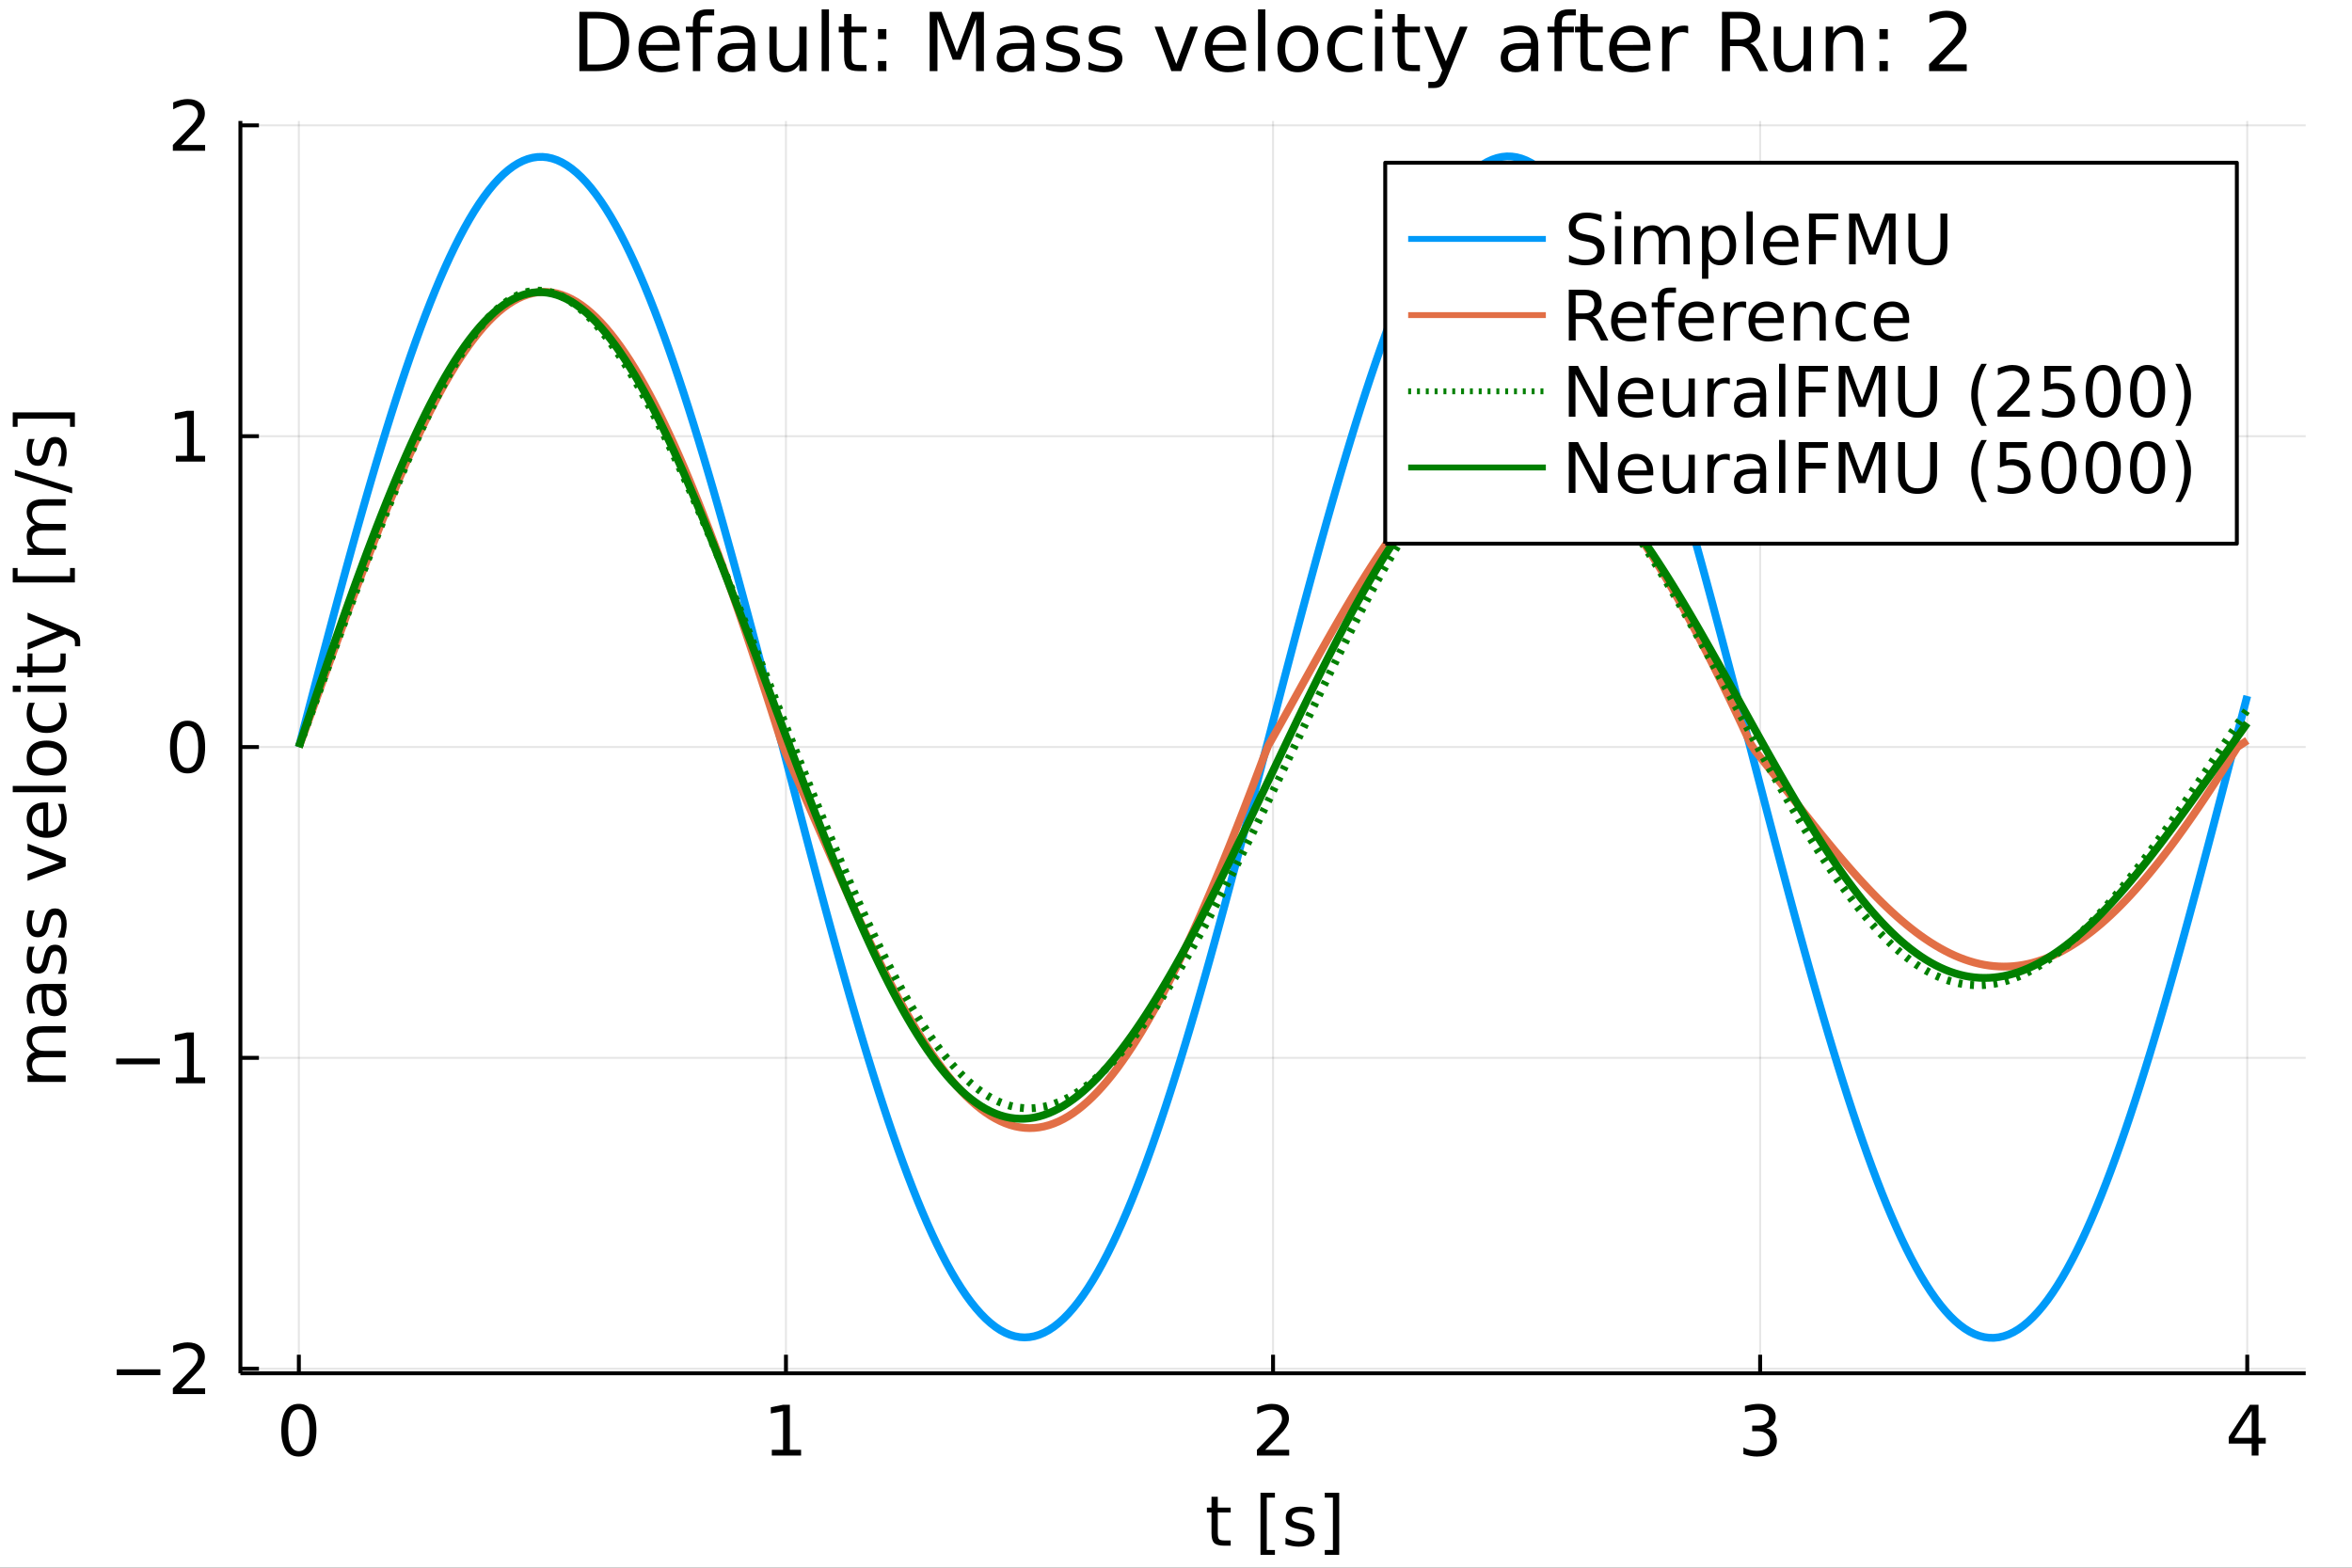 <svg xmlns="http://www.w3.org/2000/svg" xmlns:xlink="http://www.w3.org/1999/xlink" width="600" height="400" viewBox="0 0 2400 1600"><rect x="0" y="0" width="2400" height="1600" fill="#333333" stroke="none"/><defs><clipPath id="clip450"><rect width="2400" height="1600" x="0" y="0"/></clipPath></defs><path fill="#fff" fill-opacity="1" fill-rule="evenodd" d="M0 1600 L2400 1600 L2400 0 L0 0 Z" clip-path="url(#clip450)"/><defs><clipPath id="clip451"><rect width="1681" height="1600" x="480" y="0"/></clipPath></defs><path fill="#fff" fill-opacity="1" fill-rule="evenodd" d="M245.309 1401.58 L2352.76 1401.58 L2352.76 123.472 L245.309 123.472 Z" clip-path="url(#clip450)"/><defs><clipPath id="clip452"><rect width="2108" height="1279" x="245" y="123"/></clipPath></defs><polyline style="stroke:#000;stroke-linecap:butt;stroke-linejoin:round;stroke-width:2;stroke-opacity:.1;fill:none" points="304.954 1401.58 304.954 123.472" clip-path="url(#clip452)"/><polyline style="stroke:#000;stroke-linecap:butt;stroke-linejoin:round;stroke-width:2;stroke-opacity:.1;fill:none" points="801.993 1401.58 801.993 123.472" clip-path="url(#clip452)"/><polyline style="stroke:#000;stroke-linecap:butt;stroke-linejoin:round;stroke-width:2;stroke-opacity:.1;fill:none" points="1299.03 1401.58 1299.03 123.472" clip-path="url(#clip452)"/><polyline style="stroke:#000;stroke-linecap:butt;stroke-linejoin:round;stroke-width:2;stroke-opacity:.1;fill:none" points="1796.07 1401.58 1796.07 123.472" clip-path="url(#clip452)"/><polyline style="stroke:#000;stroke-linecap:butt;stroke-linejoin:round;stroke-width:2;stroke-opacity:.1;fill:none" points="2293.11 1401.58 2293.11 123.472" clip-path="url(#clip452)"/><polyline style="stroke:#000;stroke-linecap:butt;stroke-linejoin:round;stroke-width:4;stroke-opacity:1;fill:none" points="245.309 1401.58 2352.76 1401.58" clip-path="url(#clip450)"/><polyline style="stroke:#000;stroke-linecap:butt;stroke-linejoin:round;stroke-width:4;stroke-opacity:1;fill:none" points="304.954 1401.58 304.954 1382.68" clip-path="url(#clip450)"/><polyline style="stroke:#000;stroke-linecap:butt;stroke-linejoin:round;stroke-width:4;stroke-opacity:1;fill:none" points="801.993 1401.58 801.993 1382.68" clip-path="url(#clip450)"/><polyline style="stroke:#000;stroke-linecap:butt;stroke-linejoin:round;stroke-width:4;stroke-opacity:1;fill:none" points="1299.03 1401.58 1299.03 1382.68" clip-path="url(#clip450)"/><polyline style="stroke:#000;stroke-linecap:butt;stroke-linejoin:round;stroke-width:4;stroke-opacity:1;fill:none" points="1796.07 1401.58 1796.07 1382.68" clip-path="url(#clip450)"/><polyline style="stroke:#000;stroke-linecap:butt;stroke-linejoin:round;stroke-width:4;stroke-opacity:1;fill:none" points="2293.11 1401.58 2293.11 1382.68" clip-path="url(#clip450)"/><path fill="#000" fill-opacity="1" fill-rule="evenodd" d="M304.954 1438.36 Q299.537 1438.36 296.794 1443.71 Q294.086 1449.02 294.086 1459.71 Q294.086 1470.37 296.794 1475.72 Q299.537 1481.03 304.954 1481.03 Q310.405 1481.03 313.113 1475.72 Q315.856 1470.37 315.856 1459.71 Q315.856 1449.02 313.113 1443.71 Q310.405 1438.36 304.954 1438.36 M304.954 1432.8 Q313.669 1432.8 318.252 1439.71 Q322.87 1446.59 322.87 1459.71 Q322.87 1472.8 318.252 1479.71 Q313.669 1486.59 304.954 1486.59 Q296.238 1486.59 291.62 1479.71 Q287.037 1472.8 287.037 1459.71 Q287.037 1446.59 291.62 1439.71 Q296.238 1432.8 304.954 1432.8 Z" clip-path="url(#clip450)"/><path fill="#000" fill-opacity="1" fill-rule="evenodd" d="M787.566 1479.68 L799.024 1479.68 L799.024 1440.13 L786.559 1442.63 L786.559 1436.24 L798.955 1433.74 L805.969 1433.74 L805.969 1479.68 L817.427 1479.68 L817.427 1485.58 L787.566 1485.58 L787.566 1479.68 Z" clip-path="url(#clip450)"/><path fill="#000" fill-opacity="1" fill-rule="evenodd" d="M1291.01 1479.68 L1315.49 1479.68 L1315.49 1485.58 L1282.57 1485.58 L1282.57 1479.68 Q1286.57 1475.55 1293.44 1468.6 Q1300.35 1461.62 1302.12 1459.61 Q1305.49 1455.82 1306.81 1453.22 Q1308.16 1450.58 1308.16 1448.05 Q1308.16 1443.91 1305.25 1441.31 Q1302.37 1438.71 1297.71 1438.71 Q1294.41 1438.71 1290.73 1439.85 Q1287.09 1441 1282.92 1443.32 L1282.92 1436.24 Q1287.16 1434.54 1290.84 1433.67 Q1294.52 1432.8 1297.57 1432.8 Q1305.63 1432.8 1310.42 1436.83 Q1315.21 1440.86 1315.21 1447.59 Q1315.21 1450.79 1314 1453.67 Q1312.82 1456.52 1309.66 1460.41 Q1308.79 1461.41 1304.14 1466.24 Q1299.48 1471.03 1291.01 1479.68 Z" clip-path="url(#clip450)"/><path fill="#000" fill-opacity="1" fill-rule="evenodd" d="M1802.44 1457.63 Q1807.48 1458.7 1810.29 1462.11 Q1813.14 1465.51 1813.14 1470.51 Q1813.14 1478.18 1807.86 1482.39 Q1802.58 1486.59 1792.86 1486.59 Q1789.6 1486.59 1786.12 1485.93 Q1782.69 1485.3 1779.01 1484.02 L1779.01 1477.25 Q1781.92 1478.95 1785.39 1479.82 Q1788.87 1480.68 1792.65 1480.68 Q1799.25 1480.68 1802.69 1478.08 Q1806.16 1475.48 1806.16 1470.51 Q1806.16 1465.93 1802.93 1463.36 Q1799.73 1460.75 1794.01 1460.75 L1787.96 1460.75 L1787.96 1454.99 L1794.28 1454.99 Q1799.46 1454.99 1802.2 1452.94 Q1804.94 1450.86 1804.94 1446.97 Q1804.94 1442.98 1802.1 1440.86 Q1799.28 1438.71 1794.01 1438.71 Q1791.12 1438.71 1787.83 1439.33 Q1784.53 1439.96 1780.57 1441.27 L1780.57 1435.02 Q1784.56 1433.91 1788.03 1433.36 Q1791.54 1432.8 1794.63 1432.8 Q1802.62 1432.8 1807.27 1436.45 Q1811.92 1440.06 1811.92 1446.24 Q1811.92 1450.55 1809.46 1453.53 Q1806.99 1456.48 1802.44 1457.63 Z" clip-path="url(#clip450)"/><path fill="#000" fill-opacity="1" fill-rule="evenodd" d="M2297.63 1439.85 L2279.92 1467.52 L2297.63 1467.52 L2297.63 1439.85 M2295.78 1433.74 L2304.6 1433.74 L2304.6 1467.52 L2312 1467.52 L2312 1473.36 L2304.6 1473.36 L2304.6 1485.58 L2297.63 1485.58 L2297.63 1473.36 L2274.22 1473.36 L2274.22 1466.59 L2295.78 1433.74 Z" clip-path="url(#clip450)"/><path fill="#000" fill-opacity="1" fill-rule="evenodd" d="M1242.64 1527.62 L1242.64 1538.66 L1255.8 1538.66 L1255.8 1543.62 L1242.64 1543.62 L1242.64 1564.74 Q1242.64 1569.49 1243.93 1570.85 Q1245.25 1572.2 1249.24 1572.2 L1255.8 1572.2 L1255.8 1577.55 L1249.24 1577.55 Q1241.85 1577.55 1239.03 1574.8 Q1236.22 1572.03 1236.22 1564.74 L1236.22 1543.62 L1231.53 1543.62 L1231.53 1538.66 L1236.22 1538.66 L1236.22 1527.62 L1242.64 1527.62 Z" clip-path="url(#clip450)"/><path fill="#000" fill-opacity="1" fill-rule="evenodd" d="M1286.22 1523.52 L1300.94 1523.52 L1300.94 1528.49 L1292.61 1528.49 L1292.61 1581.96 L1300.94 1581.96 L1300.94 1586.92 L1286.22 1586.92 L1286.22 1523.52 Z" clip-path="url(#clip450)"/><path fill="#000" fill-opacity="1" fill-rule="evenodd" d="M1339.34 1539.8 L1339.34 1545.85 Q1336.64 1544.46 1333.72 1543.76 Q1330.8 1543.07 1327.68 1543.07 Q1322.92 1543.07 1320.53 1544.53 Q1318.16 1545.99 1318.16 1548.9 Q1318.16 1551.12 1319.87 1552.41 Q1321.57 1553.66 1326.71 1554.8 L1328.89 1555.29 Q1335.7 1556.75 1338.55 1559.42 Q1341.43 1562.06 1341.43 1566.82 Q1341.43 1572.24 1337.12 1575.4 Q1332.85 1578.55 1325.35 1578.55 Q1322.23 1578.55 1318.82 1577.93 Q1315.46 1577.34 1311.71 1576.12 L1311.71 1569.53 Q1315.25 1571.37 1318.69 1572.3 Q1322.12 1573.21 1325.49 1573.21 Q1330 1573.21 1332.43 1571.68 Q1334.87 1570.12 1334.87 1567.3 Q1334.87 1564.7 1333.09 1563.31 Q1331.36 1561.92 1325.42 1560.64 L1323.2 1560.12 Q1317.26 1558.87 1314.62 1556.3 Q1311.98 1553.69 1311.98 1549.18 Q1311.98 1543.69 1315.87 1540.71 Q1319.76 1537.72 1326.91 1537.72 Q1330.46 1537.72 1333.58 1538.24 Q1336.71 1538.76 1339.34 1539.8 Z" clip-path="url(#clip450)"/><path fill="#000" fill-opacity="1" fill-rule="evenodd" d="M1366.53 1523.52 L1366.53 1586.92 L1351.81 1586.92 L1351.81 1581.96 L1360.11 1581.96 L1360.11 1528.49 L1351.81 1528.49 L1351.81 1523.52 L1366.53 1523.52 Z" clip-path="url(#clip450)"/><polyline style="stroke:#000;stroke-linecap:butt;stroke-linejoin:round;stroke-width:2;stroke-opacity:.1;fill:none" points="245.309 1396.89 2352.76 1396.89" clip-path="url(#clip452)"/><polyline style="stroke:#000;stroke-linecap:butt;stroke-linejoin:round;stroke-width:2;stroke-opacity:.1;fill:none" points="245.309 1079.66 2352.76 1079.66" clip-path="url(#clip452)"/><polyline style="stroke:#000;stroke-linecap:butt;stroke-linejoin:round;stroke-width:2;stroke-opacity:.1;fill:none" points="245.309 762.418 2352.76 762.418" clip-path="url(#clip452)"/><polyline style="stroke:#000;stroke-linecap:butt;stroke-linejoin:round;stroke-width:2;stroke-opacity:.1;fill:none" points="245.309 445.179 2352.76 445.179" clip-path="url(#clip452)"/><polyline style="stroke:#000;stroke-linecap:butt;stroke-linejoin:round;stroke-width:2;stroke-opacity:.1;fill:none" points="245.309 127.941 2352.76 127.941" clip-path="url(#clip452)"/><polyline style="stroke:#000;stroke-linecap:butt;stroke-linejoin:round;stroke-width:4;stroke-opacity:1;fill:none" points="245.309 1401.58 245.309 123.472" clip-path="url(#clip450)"/><polyline style="stroke:#000;stroke-linecap:butt;stroke-linejoin:round;stroke-width:4;stroke-opacity:1;fill:none" points="245.309 1396.89 264.206 1396.89" clip-path="url(#clip450)"/><polyline style="stroke:#000;stroke-linecap:butt;stroke-linejoin:round;stroke-width:4;stroke-opacity:1;fill:none" points="245.309 1079.66 264.206 1079.66" clip-path="url(#clip450)"/><polyline style="stroke:#000;stroke-linecap:butt;stroke-linejoin:round;stroke-width:4;stroke-opacity:1;fill:none" points="245.309 762.418 264.206 762.418" clip-path="url(#clip450)"/><polyline style="stroke:#000;stroke-linecap:butt;stroke-linejoin:round;stroke-width:4;stroke-opacity:1;fill:none" points="245.309 445.179 264.206 445.179" clip-path="url(#clip450)"/><polyline style="stroke:#000;stroke-linecap:butt;stroke-linejoin:round;stroke-width:4;stroke-opacity:1;fill:none" points="245.309 127.941 264.206 127.941" clip-path="url(#clip450)"/><path fill="#000" fill-opacity="1" fill-rule="evenodd" d="M119.136 1397.57 L163.649 1397.57 L163.649 1403.47 L119.136 1403.47 L119.136 1397.57 Z" clip-path="url(#clip450)"/><path fill="#000" fill-opacity="1" fill-rule="evenodd" d="M184.83 1416.91 L209.309 1416.91 L209.309 1422.81 L176.392 1422.81 L176.392 1416.91 Q180.385 1412.78 187.26 1405.84 Q194.17 1398.86 195.941 1396.84 Q199.309 1393.06 200.628 1390.45 Q201.982 1387.81 201.982 1385.28 Q201.982 1381.15 199.066 1378.54 Q196.184 1375.94 191.531 1375.94 Q188.233 1375.94 184.552 1377.09 Q180.906 1378.23 176.74 1380.56 L176.74 1373.47 Q180.976 1371.77 184.656 1370.9 Q188.337 1370.04 191.392 1370.04 Q199.448 1370.04 204.239 1374.06 Q209.031 1378.09 209.031 1384.83 Q209.031 1388.02 207.816 1390.9 Q206.635 1393.75 203.476 1397.64 Q202.607 1398.65 197.955 1403.47 Q193.302 1408.27 184.83 1416.91 Z" clip-path="url(#clip450)"/><path fill="#000" fill-opacity="1" fill-rule="evenodd" d="M118.58 1080.33 L163.094 1080.33 L163.094 1086.24 L118.58 1086.24 L118.58 1080.33 Z" clip-path="url(#clip450)"/><path fill="#000" fill-opacity="1" fill-rule="evenodd" d="M179.448 1099.67 L190.906 1099.67 L190.906 1060.12 L178.441 1062.62 L178.441 1056.24 L190.837 1053.74 L197.851 1053.74 L197.851 1099.67 L209.309 1099.67 L209.309 1105.58 L179.448 1105.58 L179.448 1099.67 Z" clip-path="url(#clip450)"/><path fill="#000" fill-opacity="1" fill-rule="evenodd" d="M191.392 741.116 Q185.976 741.116 183.233 746.463 Q180.524 751.775 180.524 762.47 Q180.524 773.129 183.233 778.477 Q185.976 783.789 191.392 783.789 Q196.844 783.789 199.552 778.477 Q202.295 773.129 202.295 762.47 Q202.295 751.775 199.552 746.463 Q196.844 741.116 191.392 741.116 M191.392 735.56 Q200.107 735.56 204.691 742.47 Q209.309 749.345 209.309 762.47 Q209.309 775.56 204.691 782.47 Q200.107 789.345 191.392 789.345 Q182.677 789.345 178.059 782.47 Q173.476 775.56 173.476 762.47 Q173.476 749.345 178.059 742.47 Q182.677 735.56 191.392 735.56 Z" clip-path="url(#clip450)"/><path fill="#000" fill-opacity="1" fill-rule="evenodd" d="M179.448 465.197 L190.906 465.197 L190.906 425.648 L178.441 428.148 L178.441 421.759 L190.837 419.259 L197.851 419.259 L197.851 465.197 L209.309 465.197 L209.309 471.099 L179.448 471.099 L179.448 465.197 Z" clip-path="url(#clip450)"/><path fill="#000" fill-opacity="1" fill-rule="evenodd" d="M184.83 147.958 L209.309 147.958 L209.309 153.861 L176.392 153.861 L176.392 147.958 Q180.385 143.827 187.26 136.882 Q194.17 129.903 195.941 127.889 Q199.309 124.104 200.628 121.5 Q201.982 118.861 201.982 116.327 Q201.982 112.195 199.066 109.591 Q196.184 106.986 191.531 106.986 Q188.233 106.986 184.552 108.132 Q180.906 109.278 176.74 111.604 L176.74 104.521 Q180.976 102.82 184.656 101.952 Q188.337 101.084 191.392 101.084 Q199.448 101.084 204.239 105.111 Q209.031 109.139 209.031 115.875 Q209.031 119.07 207.816 121.952 Q206.635 124.799 203.476 128.688 Q202.607 129.695 197.955 134.521 Q193.302 139.313 184.83 147.958 Z" clip-path="url(#clip450)"/><path fill="#000" fill-opacity="1" fill-rule="evenodd" d="M35.605 1073.64 Q31.299 1071.24 29.251 1067.91 Q27.202 1064.57 27.202 1060.06 Q27.202 1053.98 31.473 1050.68 Q35.709 1047.39 43.556 1047.39 L67.028 1047.39 L67.028 1053.81 L43.764 1053.81 Q38.174 1053.81 35.466 1055.79 Q32.758 1057.77 32.758 1061.83 Q32.758 1066.8 36.056 1069.68 Q39.355 1072.56 45.049 1072.56 L67.028 1072.56 L67.028 1078.98 L43.764 1078.98 Q38.139 1078.98 35.466 1080.96 Q32.758 1082.94 32.758 1087.07 Q32.758 1091.97 36.091 1094.85 Q39.389 1097.73 45.049 1097.73 L67.028 1097.73 L67.028 1104.16 L28.14 1104.16 L28.14 1097.73 L34.181 1097.73 Q30.605 1095.55 28.903 1092.49 Q27.202 1089.43 27.202 1085.23 Q27.202 1081 29.355 1078.05 Q31.508 1075.06 35.605 1073.64 Z" clip-path="url(#clip450)"/><path fill="#000" fill-opacity="1" fill-rule="evenodd" d="M47.48 1016.97 Q47.48 1024.71 49.251 1027.7 Q51.021 1030.68 55.292 1030.68 Q58.695 1030.68 60.709 1028.46 Q62.688 1026.21 62.688 1022.35 Q62.688 1017.04 58.938 1013.84 Q55.153 1010.61 48.903 1010.61 L47.48 1010.61 L47.48 1016.97 M44.841 1004.23 L67.028 1004.23 L67.028 1010.61 L61.125 1010.61 Q64.667 1012.8 66.368 1016.07 Q68.035 1019.33 68.035 1024.05 Q68.035 1030.02 64.702 1033.57 Q61.334 1037.07 55.709 1037.07 Q49.146 1037.07 45.813 1032.7 Q42.48 1028.29 42.48 1019.57 L42.48 1010.61 L41.855 1010.61 Q37.445 1010.61 35.049 1013.53 Q32.619 1016.41 32.619 1021.66 Q32.619 1024.99 33.417 1028.15 Q34.216 1031.31 35.813 1034.23 L29.91 1034.23 Q28.556 1030.72 27.896 1027.42 Q27.202 1024.12 27.202 1021 Q27.202 1012.56 31.577 1008.39 Q35.952 1004.23 44.841 1004.23 Z" clip-path="url(#clip450)"/><path fill="#000" fill-opacity="1" fill-rule="evenodd" d="M29.285 966.275 L35.327 966.275 Q33.938 968.983 33.244 971.9 Q32.549 974.817 32.549 977.941 Q32.549 982.698 34.008 985.094 Q35.466 987.455 38.383 987.455 Q40.605 987.455 41.889 985.754 Q43.139 984.053 44.285 978.914 L44.771 976.726 Q46.23 969.921 48.903 967.073 Q51.542 964.192 56.299 964.192 Q61.716 964.192 64.875 968.497 Q68.035 972.768 68.035 980.268 Q68.035 983.393 67.41 986.796 Q66.82 990.164 65.605 993.914 L59.007 993.914 Q60.848 990.372 61.785 986.935 Q62.688 983.497 62.688 980.129 Q62.688 975.615 61.16 973.185 Q59.598 970.754 56.785 970.754 Q54.181 970.754 52.792 972.525 Q51.403 974.261 50.118 980.198 L49.598 982.421 Q48.348 988.358 45.778 990.997 Q43.174 993.636 38.66 993.636 Q33.174 993.636 30.188 989.747 Q27.202 985.858 27.202 978.705 Q27.202 975.164 27.723 972.039 Q28.244 968.914 29.285 966.275 Z" clip-path="url(#clip450)"/><path fill="#000" fill-opacity="1" fill-rule="evenodd" d="M29.285 929.226 L35.327 929.226 Q33.938 931.935 33.244 934.851 Q32.549 937.768 32.549 940.893 Q32.549 945.65 34.008 948.046 Q35.466 950.407 38.383 950.407 Q40.605 950.407 41.889 948.706 Q43.139 947.004 44.285 941.865 L44.771 939.678 Q46.23 932.872 48.903 930.025 Q51.542 927.143 56.299 927.143 Q61.716 927.143 64.875 931.449 Q68.035 935.72 68.035 943.219 Q68.035 946.344 67.41 949.747 Q66.82 953.115 65.605 956.865 L59.007 956.865 Q60.848 953.324 61.785 949.886 Q62.688 946.449 62.688 943.081 Q62.688 938.567 61.16 936.136 Q59.598 933.706 56.785 933.706 Q54.181 933.706 52.792 935.476 Q51.403 937.213 50.118 943.15 L49.598 945.372 Q48.348 951.31 45.778 953.949 Q43.174 956.587 38.66 956.587 Q33.174 956.587 30.188 952.699 Q27.202 948.81 27.202 941.657 Q27.202 938.115 27.723 934.99 Q28.244 931.865 29.285 929.226 Z" clip-path="url(#clip450)"/><path fill="#000" fill-opacity="1" fill-rule="evenodd" d="M28.14 898.949 L28.14 892.178 L60.778 880.025 L28.14 867.873 L28.14 861.102 L67.028 875.685 L67.028 884.366 L28.14 898.949 Z" clip-path="url(#clip450)"/><path fill="#000" fill-opacity="1" fill-rule="evenodd" d="M45.987 819.019 L49.112 819.019 L49.112 848.394 Q55.709 847.977 59.181 844.435 Q62.618 840.859 62.618 834.505 Q62.618 830.824 61.716 827.387 Q60.813 823.915 59.007 820.512 L65.049 820.512 Q66.507 823.949 67.271 827.56 Q68.035 831.171 68.035 834.887 Q68.035 844.192 62.618 849.644 Q57.202 855.06 47.966 855.06 Q38.417 855.06 32.827 849.921 Q27.202 844.748 27.202 835.998 Q27.202 828.151 32.271 823.602 Q37.306 819.019 45.987 819.019 M44.112 825.408 Q38.869 825.477 35.744 828.359 Q32.619 831.206 32.619 835.928 Q32.619 841.276 35.639 844.505 Q38.66 847.699 44.146 848.185 L44.112 825.408 Z" clip-path="url(#clip450)"/><path fill="#000" fill-opacity="1" fill-rule="evenodd" d="M13.001 808.533 L13.001 802.144 L67.028 802.144 L67.028 808.533 L13.001 808.533 Z" clip-path="url(#clip450)"/><path fill="#000" fill-opacity="1" fill-rule="evenodd" d="M32.619 773.706 Q32.619 778.845 36.646 781.831 Q40.639 784.818 47.618 784.818 Q54.598 784.818 58.625 781.866 Q62.618 778.88 62.618 773.706 Q62.618 768.602 58.591 765.616 Q54.563 762.63 47.618 762.63 Q40.709 762.63 36.681 765.616 Q32.619 768.602 32.619 773.706 M27.202 773.706 Q27.202 765.373 32.619 760.616 Q38.035 755.859 47.618 755.859 Q57.167 755.859 62.618 760.616 Q68.035 765.373 68.035 773.706 Q68.035 782.074 62.618 786.831 Q57.167 791.554 47.618 791.554 Q38.035 791.554 32.619 786.831 Q27.202 782.074 27.202 773.706 Z" clip-path="url(#clip450)"/><path fill="#000" fill-opacity="1" fill-rule="evenodd" d="M29.633 717.283 L35.605 717.283 Q34.112 719.991 33.383 722.735 Q32.619 725.443 32.619 728.221 Q32.619 734.436 36.577 737.873 Q40.501 741.311 47.618 741.311 Q54.737 741.311 58.695 737.873 Q62.618 734.436 62.618 728.221 Q62.618 725.443 61.889 722.735 Q61.125 719.991 59.632 717.283 L65.535 717.283 Q66.785 719.957 67.41 722.839 Q68.035 725.686 68.035 728.915 Q68.035 737.7 62.514 742.873 Q56.993 748.047 47.618 748.047 Q38.105 748.047 32.653 742.839 Q27.202 737.596 27.202 728.498 Q27.202 725.547 27.827 722.735 Q28.417 719.922 29.633 717.283 Z" clip-path="url(#clip450)"/><path fill="#000" fill-opacity="1" fill-rule="evenodd" d="M28.14 706.172 L28.14 699.783 L67.028 699.783 L67.028 706.172 L28.14 706.172 M13.001 706.172 L13.001 699.783 L21.091 699.783 L21.091 706.172 L13.001 706.172 Z" clip-path="url(#clip450)"/><path fill="#000" fill-opacity="1" fill-rule="evenodd" d="M17.098 680.096 L28.14 680.096 L28.14 666.936 L33.105 666.936 L33.105 680.096 L54.216 680.096 Q58.973 680.096 60.327 678.811 Q61.681 677.492 61.681 673.499 L61.681 666.936 L67.028 666.936 L67.028 673.499 Q67.028 680.894 64.285 683.707 Q61.507 686.519 54.216 686.519 L33.105 686.519 L33.105 691.207 L28.14 691.207 L28.14 686.519 L17.098 686.519 L17.098 680.096 Z" clip-path="url(#clip450)"/><path fill="#000" fill-opacity="1" fill-rule="evenodd" d="M70.639 642.353 Q77.584 645.061 79.702 647.631 Q81.82 650.2 81.82 654.506 L81.82 659.61 L76.473 659.61 L76.473 655.86 Q76.473 653.221 75.223 651.763 Q73.973 650.304 69.32 648.534 L66.403 647.388 L28.14 663.117 L28.14 656.346 L58.556 644.193 L28.14 632.041 L28.14 625.27 L70.639 642.353 Z" clip-path="url(#clip450)"/><path fill="#000" fill-opacity="1" fill-rule="evenodd" d="M13.001 594.437 L13.001 579.714 L17.966 579.714 L17.966 588.048 L71.438 588.048 L71.438 579.714 L76.403 579.714 L76.403 594.437 L13.001 594.437 Z" clip-path="url(#clip450)"/><path fill="#000" fill-opacity="1" fill-rule="evenodd" d="M35.605 535.826 Q31.299 533.43 29.251 530.097 Q27.202 526.763 27.202 522.249 Q27.202 516.173 31.473 512.875 Q35.709 509.576 43.556 509.576 L67.028 509.576 L67.028 516 L43.764 516 Q38.174 516 35.466 517.979 Q32.758 519.958 32.758 524.02 Q32.758 528.986 36.056 531.867 Q39.355 534.749 45.049 534.749 L67.028 534.749 L67.028 541.173 L43.764 541.173 Q38.139 541.173 35.466 543.152 Q32.758 545.131 32.758 549.263 Q32.758 554.159 36.091 557.041 Q39.389 559.923 45.049 559.923 L67.028 559.923 L67.028 566.346 L28.14 566.346 L28.14 559.923 L34.181 559.923 Q30.605 557.735 28.903 554.68 Q27.202 551.624 27.202 547.423 Q27.202 543.187 29.355 540.236 Q31.508 537.249 35.605 535.826 Z" clip-path="url(#clip450)"/><path fill="#000" fill-opacity="1" fill-rule="evenodd" d="M15.188 485.479 L15.188 479.576 L73.625 497.632 L73.625 503.534 L15.188 485.479 Z" clip-path="url(#clip450)"/><path fill="#000" fill-opacity="1" fill-rule="evenodd" d="M29.285 448.083 L35.327 448.083 Q33.938 450.792 33.244 453.708 Q32.549 456.625 32.549 459.75 Q32.549 464.507 34.008 466.903 Q35.466 469.264 38.383 469.264 Q40.605 469.264 41.889 467.562 Q43.139 465.861 44.285 460.722 L44.771 458.535 Q46.23 451.729 48.903 448.882 Q51.542 446 56.299 446 Q61.716 446 64.875 450.305 Q68.035 454.576 68.035 462.076 Q68.035 465.201 67.41 468.604 Q66.82 471.972 65.605 475.722 L59.007 475.722 Q60.848 472.18 61.785 468.743 Q62.688 465.305 62.688 461.937 Q62.688 457.423 61.16 454.993 Q59.598 452.562 56.785 452.562 Q54.181 452.562 52.792 454.333 Q51.403 456.069 50.118 462.007 L49.598 464.229 Q48.348 470.166 45.778 472.805 Q43.174 475.444 38.66 475.444 Q33.174 475.444 30.188 471.555 Q27.202 467.666 27.202 460.514 Q27.202 456.972 27.723 453.847 Q28.244 450.722 29.285 448.083 Z" clip-path="url(#clip450)"/><path fill="#000" fill-opacity="1" fill-rule="evenodd" d="M13.001 420.896 L76.403 420.896 L76.403 435.618 L71.438 435.618 L71.438 427.319 L17.966 427.319 L17.966 435.618 L13.001 435.618 L13.001 420.896 Z" clip-path="url(#clip450)"/><path fill="#000" fill-opacity="1" fill-rule="evenodd" d="M599.38 18.82 L599.38 65.852 L609.265 65.852 Q621.782 65.852 627.575 60.18 Q633.408 54.509 633.408 42.275 Q633.408 30.122 627.575 24.492 Q621.782 18.82 609.265 18.82 L599.38 18.82 M591.198 12.096 L608.009 12.096 Q625.59 12.096 633.813 19.428 Q642.036 26.72 642.036 42.275 Q642.036 57.912 633.773 65.244 Q625.509 72.576 608.009 72.576 L591.198 72.576 L591.198 12.096 Z" clip-path="url(#clip450)"/><path fill="#000" fill-opacity="1" fill-rule="evenodd" d="M693.564 48.028 L693.564 51.673 L659.293 51.673 Q659.779 59.37 663.911 63.421 Q668.084 67.431 675.497 67.431 Q679.791 67.431 683.801 66.378 Q687.852 65.325 691.822 63.218 L691.822 70.267 Q687.812 71.968 683.599 72.86 Q679.386 73.751 675.051 73.751 Q664.195 73.751 657.835 67.431 Q651.516 61.112 651.516 50.337 Q651.516 39.197 657.511 32.675 Q663.547 26.112 673.755 26.112 Q682.91 26.112 688.217 32.026 Q693.564 37.9 693.564 48.028 M686.11 45.84 Q686.029 39.723 682.667 36.077 Q679.345 32.431 673.836 32.431 Q667.598 32.431 663.83 35.956 Q660.104 39.48 659.536 45.88 L686.11 45.84 Z" clip-path="url(#clip450)"/><path fill="#000" fill-opacity="1" fill-rule="evenodd" d="M728.766 9.544 L728.766 15.742 L721.637 15.742 Q717.626 15.742 716.046 17.362 Q714.507 18.983 714.507 23.195 L714.507 27.206 L726.781 27.206 L726.781 32.999 L714.507 32.999 L714.507 72.576 L707.013 72.576 L707.013 32.999 L699.883 32.999 L699.883 27.206 L707.013 27.206 L707.013 24.046 Q707.013 16.471 710.537 13.028 Q714.062 9.544 721.718 9.544 L728.766 9.544 Z" clip-path="url(#clip450)"/><path fill="#000" fill-opacity="1" fill-rule="evenodd" d="M755.624 49.769 Q746.59 49.769 743.107 51.835 Q739.623 53.901 739.623 58.884 Q739.623 62.854 742.215 65.203 Q744.848 67.512 749.345 67.512 Q755.543 67.512 759.27 63.137 Q763.037 58.722 763.037 51.43 L763.037 49.769 L755.624 49.769 M770.491 46.691 L770.491 72.576 L763.037 72.576 L763.037 65.689 Q760.485 69.821 756.677 71.806 Q752.869 73.751 747.36 73.751 Q740.392 73.751 736.261 69.862 Q732.169 65.933 732.169 59.37 Q732.169 51.714 737.273 47.825 Q742.418 43.936 752.586 43.936 L763.037 43.936 L763.037 43.207 Q763.037 38.062 759.634 35.267 Q756.272 32.431 750.155 32.431 Q746.266 32.431 742.58 33.363 Q738.894 34.295 735.491 36.158 L735.491 29.272 Q739.582 27.692 743.431 26.922 Q747.279 26.112 750.925 26.112 Q760.768 26.112 765.63 31.216 Q770.491 36.32 770.491 46.691 Z" clip-path="url(#clip450)"/><path fill="#000" fill-opacity="1" fill-rule="evenodd" d="M785.074 54.671 L785.074 27.206 L792.528 27.206 L792.528 54.387 Q792.528 60.828 795.039 64.069 Q797.551 67.269 802.574 67.269 Q808.61 67.269 812.093 63.421 Q815.618 59.573 815.618 52.929 L815.618 27.206 L823.071 27.206 L823.071 72.576 L815.618 72.576 L815.618 65.608 Q812.904 69.74 809.298 71.766 Q805.734 73.751 800.994 73.751 Q793.176 73.751 789.125 68.89 Q785.074 64.029 785.074 54.671 M803.83 26.112 L803.83 26.112 Z" clip-path="url(#clip450)"/><path fill="#000" fill-opacity="1" fill-rule="evenodd" d="M838.424 9.544 L845.878 9.544 L845.878 72.576 L838.424 72.576 L838.424 9.544 Z" clip-path="url(#clip450)"/><path fill="#000" fill-opacity="1" fill-rule="evenodd" d="M868.847 14.324 L868.847 27.206 L884.2 27.206 L884.2 32.999 L868.847 32.999 L868.847 57.628 Q868.847 63.178 870.345 64.758 Q871.885 66.338 876.543 66.338 L884.2 66.338 L884.2 72.576 L876.543 72.576 Q867.915 72.576 864.634 69.376 Q861.352 66.135 861.352 57.628 L861.352 32.999 L855.884 32.999 L855.884 27.206 L861.352 27.206 L861.352 14.324 L868.847 14.324 Z" clip-path="url(#clip450)"/><path fill="#000" fill-opacity="1" fill-rule="evenodd" d="M895.907 62.287 L904.454 62.287 L904.454 72.576 L895.907 72.576 L895.907 62.287 M895.907 29.677 L904.454 29.677 L904.454 39.966 L895.907 39.966 L895.907 29.677 Z" clip-path="url(#clip450)"/><path fill="#000" fill-opacity="1" fill-rule="evenodd" d="M948.649 12.096 L960.843 12.096 L976.277 53.253 L991.792 12.096 L1003.98 12.096 L1003.98 72.576 L996.004 72.576 L996.004 19.469 L980.409 60.95 L972.185 60.95 L956.589 19.469 L956.589 72.576 L948.649 72.576 L948.649 12.096 Z" clip-path="url(#clip450)"/><path fill="#000" fill-opacity="1" fill-rule="evenodd" d="M1040.52 49.769 Q1031.49 49.769 1028.01 51.835 Q1024.52 53.901 1024.52 58.884 Q1024.52 62.854 1027.12 65.203 Q1029.75 67.512 1034.25 67.512 Q1040.44 67.512 1044.17 63.137 Q1047.94 58.722 1047.94 51.43 L1047.94 49.769 L1040.52 49.769 M1055.39 46.691 L1055.39 72.576 L1047.94 72.576 L1047.94 65.689 Q1045.39 69.821 1041.58 71.806 Q1037.77 73.751 1032.26 73.751 Q1025.29 73.751 1021.16 69.862 Q1017.07 65.933 1017.07 59.37 Q1017.07 51.714 1022.17 47.825 Q1027.32 43.936 1037.49 43.936 L1047.94 43.936 L1047.94 43.207 Q1047.94 38.062 1044.53 35.267 Q1041.17 32.431 1035.06 32.431 Q1031.17 32.431 1027.48 33.363 Q1023.79 34.295 1020.39 36.158 L1020.39 29.272 Q1024.48 27.692 1028.33 26.922 Q1032.18 26.112 1035.82 26.112 Q1045.67 26.112 1050.53 31.216 Q1055.39 36.32 1055.39 46.691 Z" clip-path="url(#clip450)"/><path fill="#000" fill-opacity="1" fill-rule="evenodd" d="M1099.67 28.543 L1099.67 35.591 Q1096.51 33.971 1093.1 33.161 Q1089.7 32.35 1086.06 32.35 Q1080.51 32.35 1077.71 34.052 Q1074.96 35.753 1074.96 39.156 Q1074.96 41.749 1076.94 43.248 Q1078.93 44.706 1084.92 46.043 L1087.47 46.61 Q1095.41 48.311 1098.74 51.43 Q1102.1 54.509 1102.1 60.059 Q1102.1 66.378 1097.07 70.064 Q1092.09 73.751 1083.34 73.751 Q1079.7 73.751 1075.73 73.022 Q1071.8 72.333 1067.42 70.915 L1067.42 63.218 Q1071.55 65.365 1075.56 66.459 Q1079.57 67.512 1083.5 67.512 Q1088.77 67.512 1091.61 65.73 Q1094.44 63.907 1094.44 60.626 Q1094.44 57.588 1092.38 55.967 Q1090.35 54.347 1083.42 52.848 L1080.83 52.24 Q1073.9 50.782 1070.82 47.785 Q1067.75 44.746 1067.75 39.48 Q1067.75 33.08 1072.28 29.596 Q1076.82 26.112 1085.16 26.112 Q1089.3 26.112 1092.94 26.72 Q1096.59 27.327 1099.67 28.543 Z" clip-path="url(#clip450)"/><path fill="#000" fill-opacity="1" fill-rule="evenodd" d="M1142.89 28.543 L1142.89 35.591 Q1139.73 33.971 1136.33 33.161 Q1132.93 32.35 1129.28 32.35 Q1123.73 32.35 1120.93 34.052 Q1118.18 35.753 1118.18 39.156 Q1118.18 41.749 1120.16 43.248 Q1122.15 44.706 1128.14 46.043 L1130.7 46.61 Q1138.64 48.311 1141.96 51.43 Q1145.32 54.509 1145.32 60.059 Q1145.32 66.378 1140.3 70.064 Q1135.32 73.751 1126.57 73.751 Q1122.92 73.751 1118.95 73.022 Q1115.02 72.333 1110.65 70.915 L1110.65 63.218 Q1114.78 65.365 1118.79 66.459 Q1122.8 67.512 1126.73 67.512 Q1131.99 67.512 1134.83 65.73 Q1137.66 63.907 1137.66 60.626 Q1137.66 57.588 1135.6 55.967 Q1133.57 54.347 1126.65 52.848 L1124.05 52.24 Q1117.13 50.782 1114.05 47.785 Q1110.97 44.746 1110.97 39.48 Q1110.97 33.08 1115.51 29.596 Q1120.04 26.112 1128.39 26.112 Q1132.52 26.112 1136.17 26.72 Q1139.81 27.327 1142.89 28.543 Z" clip-path="url(#clip450)"/><path fill="#000" fill-opacity="1" fill-rule="evenodd" d="M1178.21 27.206 L1186.11 27.206 L1200.29 65.284 L1214.47 27.206 L1222.37 27.206 L1205.36 72.576 L1195.23 72.576 L1178.21 27.206 Z" clip-path="url(#clip450)"/><path fill="#000" fill-opacity="1" fill-rule="evenodd" d="M1271.47 48.028 L1271.47 51.673 L1237.2 51.673 Q1237.68 59.37 1241.81 63.421 Q1245.99 67.431 1253.4 67.431 Q1257.69 67.431 1261.7 66.378 Q1265.75 65.325 1269.72 63.218 L1269.72 70.267 Q1265.71 71.968 1261.5 72.86 Q1257.29 73.751 1252.95 73.751 Q1242.1 73.751 1235.74 67.431 Q1229.42 61.112 1229.42 50.337 Q1229.42 39.197 1235.41 32.675 Q1241.45 26.112 1251.66 26.112 Q1260.81 26.112 1266.12 32.026 Q1271.47 37.9 1271.47 48.028 M1264.01 45.84 Q1263.93 39.723 1260.57 36.077 Q1257.25 32.431 1251.74 32.431 Q1245.5 32.431 1241.73 35.956 Q1238.01 39.48 1237.44 45.88 L1264.01 45.84 Z" clip-path="url(#clip450)"/><path fill="#000" fill-opacity="1" fill-rule="evenodd" d="M1283.7 9.544 L1291.15 9.544 L1291.15 72.576 L1283.7 72.576 L1283.7 9.544 Z" clip-path="url(#clip450)"/><path fill="#000" fill-opacity="1" fill-rule="evenodd" d="M1324.33 32.431 Q1318.33 32.431 1314.85 37.131 Q1311.37 41.789 1311.37 49.931 Q1311.37 58.074 1314.81 62.773 Q1318.29 67.431 1324.33 67.431 Q1330.29 67.431 1333.77 62.732 Q1337.25 58.033 1337.25 49.931 Q1337.25 41.87 1333.77 37.171 Q1330.29 32.431 1324.33 32.431 M1324.33 26.112 Q1334.05 26.112 1339.6 32.431 Q1345.15 38.751 1345.15 49.931 Q1345.15 61.071 1339.6 67.431 Q1334.05 73.751 1324.33 73.751 Q1314.57 73.751 1309.02 67.431 Q1303.51 61.071 1303.51 49.931 Q1303.51 38.751 1309.02 32.431 Q1314.57 26.112 1324.33 26.112 Z" clip-path="url(#clip450)"/><path fill="#000" fill-opacity="1" fill-rule="evenodd" d="M1390.16 28.948 L1390.16 35.915 Q1387 34.173 1383.8 33.323 Q1380.64 32.431 1377.4 32.431 Q1370.15 32.431 1366.14 37.05 Q1362.13 41.627 1362.13 49.931 Q1362.13 58.236 1366.14 62.854 Q1370.15 67.431 1377.4 67.431 Q1380.64 67.431 1383.8 66.581 Q1387 65.689 1390.16 63.948 L1390.16 70.834 Q1387.04 72.292 1383.68 73.022 Q1380.35 73.751 1376.59 73.751 Q1366.34 73.751 1360.3 67.31 Q1354.27 60.869 1354.27 49.931 Q1354.27 38.832 1360.34 32.472 Q1366.46 26.112 1377.07 26.112 Q1380.52 26.112 1383.8 26.841 Q1387.08 27.53 1390.16 28.948 Z" clip-path="url(#clip450)"/><path fill="#000" fill-opacity="1" fill-rule="evenodd" d="M1403.12 27.206 L1410.57 27.206 L1410.57 72.576 L1403.12 72.576 L1403.12 27.206 M1403.12 9.544 L1410.57 9.544 L1410.57 18.983 L1403.12 18.983 L1403.12 9.544 Z" clip-path="url(#clip450)"/><path fill="#000" fill-opacity="1" fill-rule="evenodd" d="M1433.54 14.324 L1433.54 27.206 L1448.9 27.206 L1448.9 32.999 L1433.54 32.999 L1433.54 57.628 Q1433.54 63.178 1435.04 64.758 Q1436.58 66.338 1441.24 66.338 L1448.9 66.338 L1448.9 72.576 L1441.24 72.576 Q1432.61 72.576 1429.33 69.376 Q1426.05 66.135 1426.05 57.628 L1426.05 32.999 L1420.58 32.999 L1420.58 27.206 L1426.05 27.206 L1426.05 14.324 L1433.54 14.324 Z" clip-path="url(#clip450)"/><path fill="#000" fill-opacity="1" fill-rule="evenodd" d="M1477.58 76.789 Q1474.42 84.891 1471.42 87.362 Q1468.42 89.833 1463.4 89.833 L1457.44 89.833 L1457.44 83.594 L1461.82 83.594 Q1464.9 83.594 1466.6 82.136 Q1468.3 80.678 1470.37 75.25 L1471.7 71.847 L1453.35 27.206 L1461.25 27.206 L1475.43 62.692 L1489.61 27.206 L1497.51 27.206 L1477.58 76.789 Z" clip-path="url(#clip450)"/><path fill="#000" fill-opacity="1" fill-rule="evenodd" d="M1554.79 49.769 Q1545.75 49.769 1542.27 51.835 Q1538.79 53.901 1538.79 58.884 Q1538.79 62.854 1541.38 65.203 Q1544.01 67.512 1548.51 67.512 Q1554.71 67.512 1558.43 63.137 Q1562.2 58.722 1562.2 51.43 L1562.2 49.769 L1554.79 49.769 M1569.65 46.691 L1569.65 72.576 L1562.2 72.576 L1562.2 65.689 Q1559.65 69.821 1555.84 71.806 Q1552.03 73.751 1546.52 73.751 Q1539.55 73.751 1535.42 69.862 Q1531.33 65.933 1531.33 59.37 Q1531.33 51.714 1536.44 47.825 Q1541.58 43.936 1551.75 43.936 L1562.2 43.936 L1562.2 43.207 Q1562.2 38.062 1558.8 35.267 Q1555.43 32.431 1549.32 32.431 Q1545.43 32.431 1541.74 33.363 Q1538.06 34.295 1534.65 36.158 L1534.65 29.272 Q1538.74 27.692 1542.59 26.922 Q1546.44 26.112 1550.09 26.112 Q1559.93 26.112 1564.79 31.216 Q1569.65 36.32 1569.65 46.691 Z" clip-path="url(#clip450)"/><path fill="#000" fill-opacity="1" fill-rule="evenodd" d="M1607.97 9.544 L1607.97 15.742 L1600.84 15.742 Q1596.83 15.742 1595.25 17.362 Q1593.72 18.983 1593.72 23.195 L1593.72 27.206 L1605.99 27.206 L1605.99 32.999 L1593.72 32.999 L1593.72 72.576 L1586.22 72.576 L1586.22 32.999 L1579.09 32.999 L1579.09 27.206 L1586.22 27.206 L1586.22 24.046 Q1586.22 16.471 1589.75 13.028 Q1593.27 9.544 1600.93 9.544 L1607.97 9.544 Z" clip-path="url(#clip450)"/><path fill="#000" fill-opacity="1" fill-rule="evenodd" d="M1620.13 14.324 L1620.13 27.206 L1635.48 27.206 L1635.48 32.999 L1620.13 32.999 L1620.13 57.628 Q1620.13 63.178 1621.63 64.758 Q1623.17 66.338 1627.82 66.338 L1635.48 66.338 L1635.48 72.576 L1627.82 72.576 Q1619.2 72.576 1615.91 69.376 Q1612.63 66.135 1612.63 57.628 L1612.63 32.999 L1607.16 32.999 L1607.16 27.206 L1612.63 27.206 L1612.63 14.324 L1620.13 14.324 Z" clip-path="url(#clip450)"/><path fill="#000" fill-opacity="1" fill-rule="evenodd" d="M1684.09 48.028 L1684.09 51.673 L1649.82 51.673 Q1650.31 59.37 1654.44 63.421 Q1658.61 67.431 1666.02 67.431 Q1670.32 67.431 1674.33 66.378 Q1678.38 65.325 1682.35 63.218 L1682.35 70.267 Q1678.34 71.968 1674.13 72.86 Q1669.91 73.751 1665.58 73.751 Q1654.72 73.751 1648.36 67.431 Q1642.04 61.112 1642.04 50.337 Q1642.04 39.197 1648.04 32.675 Q1654.07 26.112 1664.28 26.112 Q1673.44 26.112 1678.74 32.026 Q1684.09 37.9 1684.09 48.028 M1676.64 45.84 Q1676.56 39.723 1673.19 36.077 Q1669.87 32.431 1664.36 32.431 Q1658.12 32.431 1654.36 35.956 Q1650.63 39.48 1650.06 45.88 L1676.64 45.84 Z" clip-path="url(#clip450)"/><path fill="#000" fill-opacity="1" fill-rule="evenodd" d="M1722.62 34.173 Q1721.36 33.444 1719.86 33.12 Q1718.4 32.756 1716.62 32.756 Q1710.3 32.756 1706.9 36.888 Q1703.54 40.979 1703.54 48.676 L1703.54 72.576 L1696.04 72.576 L1696.04 27.206 L1703.54 27.206 L1703.54 34.254 Q1705.88 30.122 1709.65 28.138 Q1713.42 26.112 1718.81 26.112 Q1719.58 26.112 1720.51 26.234 Q1721.44 26.315 1722.57 26.517 L1722.62 34.173 Z" clip-path="url(#clip450)"/><path fill="#000" fill-opacity="1" fill-rule="evenodd" d="M1785.81 44.22 Q1788.44 45.111 1790.91 48.028 Q1793.42 50.944 1795.94 56.048 L1804.24 72.576 L1795.45 72.576 L1787.71 57.061 Q1784.72 50.985 1781.88 49 Q1779.08 47.015 1774.22 47.015 L1765.31 47.015 L1765.31 72.576 L1757.13 72.576 L1757.13 12.096 L1775.6 12.096 Q1785.97 12.096 1791.08 16.43 Q1796.18 20.765 1796.18 29.515 Q1796.18 35.227 1793.51 38.994 Q1790.87 42.761 1785.81 44.22 M1765.31 18.82 L1765.31 40.29 L1775.6 40.29 Q1781.52 40.29 1784.51 37.576 Q1787.55 34.822 1787.55 29.515 Q1787.55 24.208 1784.51 21.535 Q1781.52 18.82 1775.6 18.82 L1765.31 18.82 Z" clip-path="url(#clip450)"/><path fill="#000" fill-opacity="1" fill-rule="evenodd" d="M1809.95 54.671 L1809.95 27.206 L1817.41 27.206 L1817.41 54.387 Q1817.41 60.828 1819.92 64.069 Q1822.43 67.269 1827.45 67.269 Q1833.49 67.269 1836.97 63.421 Q1840.5 59.573 1840.5 52.929 L1840.5 27.206 L1847.95 27.206 L1847.95 72.576 L1840.5 72.576 L1840.5 65.608 Q1837.78 69.74 1834.18 71.766 Q1830.61 73.751 1825.87 73.751 Q1818.05 73.751 1814 68.89 Q1809.95 64.029 1809.95 54.671 M1828.71 26.112 L1828.71 26.112 Z" clip-path="url(#clip450)"/><path fill="#000" fill-opacity="1" fill-rule="evenodd" d="M1901.02 45.192 L1901.02 72.576 L1893.56 72.576 L1893.56 45.435 Q1893.56 38.994 1891.05 35.794 Q1888.54 32.594 1883.52 32.594 Q1877.48 32.594 1874 36.442 Q1870.51 40.29 1870.51 46.934 L1870.51 72.576 L1863.02 72.576 L1863.02 27.206 L1870.51 27.206 L1870.51 34.254 Q1873.19 30.163 1876.79 28.138 Q1880.44 26.112 1885.18 26.112 Q1893 26.112 1897.01 30.973 Q1901.02 35.794 1901.02 45.192 Z" clip-path="url(#clip450)"/><path fill="#000" fill-opacity="1" fill-rule="evenodd" d="M1917.79 62.287 L1926.34 62.287 L1926.34 72.576 L1917.79 72.576 L1917.79 62.287 M1917.79 29.677 L1926.34 29.677 L1926.34 39.966 L1917.79 39.966 L1917.79 29.677 Z" clip-path="url(#clip450)"/><path fill="#000" fill-opacity="1" fill-rule="evenodd" d="M1978.31 65.689 L2006.87 65.689 L2006.87 72.576 L1968.46 72.576 L1968.46 65.689 Q1973.12 60.869 1981.14 52.767 Q1989.21 44.625 1991.27 42.275 Q1995.2 37.86 1996.74 34.822 Q1998.32 31.743 1998.32 28.786 Q1998.32 23.965 1994.92 20.927 Q1991.55 17.889 1986.13 17.889 Q1982.28 17.889 1977.98 19.226 Q1973.73 20.562 1968.87 23.276 L1968.87 15.013 Q1973.81 13.028 1978.11 12.015 Q1982.4 11.002 1985.96 11.002 Q1995.36 11.002 2000.95 15.701 Q2006.54 20.4 2006.54 28.259 Q2006.54 31.986 2005.13 35.348 Q2003.75 38.67 2000.06 43.207 Q1999.05 44.382 1993.62 50.013 Q1988.19 55.603 1978.31 65.689 Z" clip-path="url(#clip450)"/><polyline style="stroke:#009af9;stroke-linecap:butt;stroke-linejoin:round;stroke-width:8;stroke-opacity:1;fill:none" points="304.954 762.418 309.924 743.388 314.894 724.384 319.865 705.418 324.835 686.51 329.806 667.678 334.776 648.93 339.746 630.296 344.717 611.789 349.687 593.435 354.658 575.25 359.628 557.254 364.598 539.464 369.569 521.895 374.539 504.566 379.509 487.496 384.48 470.7 389.45 454.194 394.421 437.998 399.391 422.127 404.361 406.593 409.332 391.415 414.302 376.609 419.273 362.189 424.243 348.167 429.213 334.559 434.184 321.38 439.154 308.638 444.125 296.345 449.095 284.515 454.065 273.163 459.036 262.3 464.006 251.941 468.977 242.096 473.947 232.756 478.917 223.945 483.888 215.672 488.858 207.948 493.829 200.782 498.799 194.183 503.769 188.149 508.74 182.684 513.71 177.799 518.681 173.501 523.651 169.794 528.621 166.683 533.592 164.172 538.562 162.255 543.532 160.938 548.503 160.225 553.473 160.115 558.444 160.608 563.414 161.706 568.384 163.404 573.355 165.702 578.325 168.598 583.296 172.087 588.266 176.168 593.236 180.835 598.207 186.084 603.177 191.911 608.148 198.308 613.118 205.27 618.088 212.79 623.059 220.859 628.029 229.469 633 238.613 637.97 248.282 642.94 258.465 647.911 269.153 652.881 280.334 657.852 291.996 662.822 304.128 667.792 316.721 672.763 329.76 677.733 343.232 682.704 357.124 687.674 371.42 692.644 386.106 697.615 401.169 702.585 416.596 707.555 432.37 712.526 448.473 717.496 464.891 722.467 481.605 727.437 498.598 732.407 515.857 737.378 533.366 742.348 551.103 747.319 569.052 752.289 587.193 757.259 605.508 762.23 623.979 767.2 642.593 772.171 661.328 777.141 680.164 782.111 699.081 787.082 718.06 792.052 737.081 797.023 756.13 801.993 775.189 806.963 794.235 811.934 813.248 816.904 832.21 821.875 851.1 826.845 869.899 831.815 888.596 836.786 907.168 841.756 925.595 846.727 943.858 851.697 961.938 856.667 979.816 861.638 997.477 866.608 1014.91 871.578 1032.09 876.549 1048.99 881.519 1065.61 886.49 1081.93 891.46 1097.92 896.43 1113.58 901.401 1128.9 906.371 1143.84 911.342 1158.4 916.312 1172.57 921.282 1186.32 926.253 1199.65 931.223 1212.55 936.194 1224.99 941.164 1236.97 946.134 1248.48 951.105 1259.5 956.075 1270.02 961.046 1280.03 966.016 1289.53 970.986 1298.5 975.957 1306.94 980.927 1314.83 985.898 1322.16 990.868 1328.93 995.838 1335.14 1000.81 1340.78 1005.78 1345.84 1010.75 1350.31 1015.72 1354.2 1020.69 1357.49 1025.66 1360.19 1030.63 1362.29 1035.6 1363.79 1040.57 1364.69 1045.54 1364.98 1050.51 1364.67 1055.48 1363.76 1060.45 1362.25 1065.42 1360.14 1070.39 1357.43 1075.36 1354.12 1080.34 1350.22 1085.31 1345.74 1090.28 1340.67 1095.25 1335.02 1100.22 1328.8 1105.19 1322.01 1110.16 1314.66 1115.13 1306.76 1120.1 1298.32 1125.07 1289.33 1130.04 1279.82 1135.01 1269.8 1139.98 1259.26 1144.95 1248.23 1149.92 1236.71 1154.89 1224.72 1159.86 1212.26 1164.83 1199.36 1169.8 1186.01 1174.77 1172.25 1179.74 1158.07 1184.71 1143.5 1189.68 1128.54 1194.65 1113.22 1199.62 1097.55 1204.59 1081.54 1209.57 1065.21 1214.54 1048.58 1219.51 1031.67 1224.48 1014.48 1229.45 997.04 1234.42 979.366 1239.39 961.474 1244.36 943.385 1249.33 925.118 1254.3 906.683 1259.27 888.102 1264.24 869.396 1269.21 850.583 1274.18 831.683 1279.15 812.716 1284.12 793.699 1289.09 774.645 1294.06 755.579 1299.03 736.52 1304 717.488 1308.97 698.502 1313.94 679.583 1318.91 660.743 1323.88 642.003 1328.85 623.382 1333.83 604.902 1338.8 586.58 1343.77 568.436 1348.74 550.488 1353.71 532.746 1358.68 515.233 1363.65 497.968 1368.62 480.969 1373.59 464.252 1378.56 447.836 1383.53 431.733 1388.5 415.957 1393.47 400.528 1398.44 385.462 1403.41 370.773 1408.38 356.479 1413.35 342.593 1418.32 329.121 1423.29 316.082 1428.26 303.49 1433.23 291.358 1438.2 279.699 1443.17 268.524 1448.14 257.843 1453.11 247.663 1458.08 237.999 1463.06 228.859 1468.03 220.254 1473 212.193 1477.97 204.684 1482.94 197.729 1487.91 191.34 1492.88 185.521 1497.85 180.28 1502.82 175.623 1507.79 171.553 1512.76 168.075 1517.73 165.19 1522.7 162.902 1527.67 161.214 1532.64 160.128 1537.61 159.645 1542.58 159.766 1547.55 160.489 1552.52 161.814 1557.49 163.74 1562.46 166.265 1567.43 169.387 1572.4 173.103 1577.37 177.408 1582.34 182.299 1587.32 187.77 1592.29 193.816 1597.26 200.431 1602.23 207.608 1607.2 215.34 1612.17 223.62 1617.14 232.44 1622.11 241.79 1627.08 251.661 1632.05 262.042 1637.02 272.924 1641.99 284.295 1646.96 296.147 1651.93 308.465 1656.9 321.238 1661.87 334.452 1666.84 348.093 1671.81 362.148 1676.78 376.604 1681.75 391.449 1686.72 406.665 1691.69 422.236 1696.66 438.147 1701.63 454.382 1706.6 470.923 1711.58 487.76 1716.55 504.873 1721.52 522.243 1726.49 539.853 1731.46 557.684 1736.43 575.718 1741.4 593.941 1746.37 612.335 1751.34 630.88 1756.31 649.556 1761.28 668.344 1766.25 687.225 1771.22 706.178 1776.19 725.193 1781.16 744.247 1786.13 763.318 1791.1 782.388 1796.07 801.437 1801.04 820.444 1806.01 839.394 1810.98 858.271 1815.95 877.053 1820.92 895.72 1825.89 914.252 1830.86 932.631 1835.83 950.836 1840.81 968.858 1845.78 986.675 1850.75 1004.27 1855.72 1021.62 1860.69 1038.71 1865.66 1055.52 1870.63 1072.04 1875.6 1088.25 1880.57 1104.14 1885.54 1119.68 1890.51 1134.87 1895.48 1149.68 1900.45 1164.1 1905.42 1178.12 1910.39 1191.73 1915.36 1204.91 1920.33 1217.65 1925.3 1229.93 1930.27 1241.74 1935.24 1253.07 1940.21 1263.92 1945.18 1274.26 1950.15 1284.09 1955.12 1293.39 1960.09 1302.17 1965.07 1310.4 1970.04 1318.09 1975.01 1325.22 1979.98 1331.79 1984.95 1337.79 1989.92 1343.21 1994.89 1348.05 1999.86 1352.31 2004.83 1355.97 2009.8 1359.04 2014.77 1361.52 2019.74 1363.4 2024.71 1364.67 2029.68 1365.34 2034.65 1365.41 2039.62 1364.87 2044.59 1363.73 2049.56 1361.99 2054.53 1359.65 2059.5 1356.72 2064.47 1353.18 2069.44 1349.06 2074.41 1344.35 2079.38 1339.06 2084.35 1333.19 2089.33 1326.75 2094.3 1319.74 2099.27 1312.18 2104.24 1304.07 2109.21 1295.41 2114.18 1286.22 2119.15 1276.51 2124.12 1266.28 2129.09 1255.55 2134.06 1244.32 2139.03 1232.61 2144 1220.44 2148.97 1207.8 2153.94 1194.72 2158.91 1181.2 2163.88 1167.27 2168.85 1152.93 2173.82 1138.2 2178.79 1123.09 2183.76 1107.62 2188.73 1091.81 2193.7 1075.67 2198.67 1059.21 2203.64 1042.46 2208.61 1025.42 2213.58 1008.13 2218.56 990.583 2223.53 972.814 2228.5 954.835 2233.47 936.658 2238.44 918.307 2243.41 899.8 2248.38 881.157 2253.35 862.395 2258.32 843.537 2263.29 824.594 2268.26 805.586 2273.23 786.535 2278.2 767.46 2283.17 748.382 2288.14 729.319 2293.11 710.291" clip-path="url(#clip452)"/><polyline style="stroke:#e26f46;stroke-linecap:butt;stroke-linejoin:round;stroke-width:8;stroke-opacity:1;fill:none" points="304.954 762.418 309.924 748.874 314.894 735.237 319.865 721.519 324.835 707.75 329.806 693.944 334.776 680.12 339.746 666.309 344.717 652.52 349.687 638.781 354.658 625.101 359.628 611.507 364.598 598.015 369.569 584.644 374.539 571.413 379.509 558.336 384.48 545.433 389.45 532.722 394.421 520.216 399.391 507.929 404.361 495.879 409.332 484.082 414.302 472.544 419.273 461.284 424.243 450.317 429.213 439.647 434.184 429.286 439.154 419.249 444.125 409.548 449.095 400.196 454.065 391.205 459.036 382.583 464.006 374.324 468.977 366.448 473.947 358.967 478.917 351.889 483.888 345.224 488.858 338.98 493.829 333.155 498.799 327.753 503.769 322.785 508.74 318.259 513.71 314.178 518.681 310.547 523.651 307.371 528.621 304.647 533.592 302.382 538.562 300.577 543.532 299.236 548.503 298.359 553.473 297.948 558.444 298.002 563.414 298.521 568.384 299.504 573.355 300.951 578.325 302.86 583.296 305.229 588.266 308.055 593.236 311.338 598.207 315.072 603.177 319.254 608.148 323.88 613.118 328.946 618.088 334.445 623.059 340.373 628.029 346.727 633 353.498 637.97 360.679 642.94 368.265 647.911 376.247 652.881 384.617 657.852 393.371 662.822 402.5 667.792 411.994 672.763 421.844 677.733 432.04 682.704 442.574 687.674 453.437 692.644 464.623 697.615 476.12 702.585 487.916 707.555 500.001 712.526 512.365 717.496 524.996 722.467 537.892 727.437 551.042 732.407 564.431 737.378 578.051 742.348 591.889 747.319 605.936 752.289 620.183 757.259 634.637 762.23 649.278 767.2 664.098 772.171 679.087 777.141 694.237 782.111 709.539 787.082 724.986 792.052 740.568 797.023 756.278 801.993 769.246 806.963 780.479 811.934 791.783 816.904 803.143 821.875 814.544 826.845 825.969 831.815 837.399 836.786 848.824 841.756 860.223 846.727 871.584 851.697 882.888 856.667 894.12 861.638 905.264 866.608 916.307 871.578 927.237 876.549 938.037 881.519 948.692 886.49 959.186 891.46 969.508 896.43 979.656 901.401 989.608 906.371 999.349 911.342 1008.87 916.312 1018.15 921.282 1027.2 926.253 1036 931.223 1044.54 936.194 1052.8 941.164 1060.78 946.134 1068.48 951.105 1075.88 956.075 1082.97 961.046 1089.74 966.016 1096.18 970.986 1102.31 975.957 1108.1 980.927 1113.55 985.898 1118.65 990.868 1123.39 995.838 1127.78 1000.81 1131.8 1005.78 1135.46 1010.75 1138.75 1015.72 1141.65 1020.69 1144.19 1025.66 1146.34 1030.63 1148.12 1035.6 1149.5 1040.57 1150.49 1045.54 1151.1 1050.51 1151.33 1055.48 1151.16 1060.45 1150.61 1065.42 1149.66 1070.39 1148.33 1075.36 1146.61 1080.34 1144.51 1085.31 1142.03 1090.28 1139.16 1095.25 1135.91 1100.22 1132.29 1105.19 1128.3 1110.16 1123.94 1115.13 1119.22 1120.1 1114.13 1125.07 1108.69 1130.04 1102.91 1135.01 1096.77 1139.98 1090.3 1144.95 1083.49 1149.92 1076.36 1154.89 1068.91 1159.86 1061.14 1164.83 1053.06 1169.8 1044.68 1174.77 1036.01 1179.74 1027.06 1184.71 1017.83 1189.68 1008.32 1194.65 998.551 1199.62 988.533 1204.59 978.268 1209.57 967.763 1214.54 957.028 1219.51 946.069 1224.48 934.898 1229.45 923.52 1234.42 911.945 1239.39 900.179 1244.36 888.231 1249.33 876.105 1254.3 863.809 1259.27 851.351 1264.24 838.74 1269.21 825.983 1274.18 813.097 1279.15 800.089 1284.12 786.966 1289.09 773.737 1294.06 761.106 1299.03 752.328 1304 743.493 1308.97 734.608 1313.94 725.687 1318.91 716.734 1323.88 707.771 1328.85 698.799 1333.83 689.838 1338.8 680.898 1343.77 671.985 1348.74 663.124 1353.71 654.315 1358.68 645.569 1363.65 636.904 1368.62 628.325 1373.59 619.847 1378.56 611.48 1383.53 603.235 1388.5 595.123 1393.47 587.154 1398.44 579.335 1403.41 571.677 1408.38 564.19 1413.35 556.885 1418.32 549.771 1423.29 542.848 1428.26 536.13 1433.23 529.628 1438.2 523.349 1443.17 517.297 1448.14 511.476 1453.11 505.898 1458.08 500.571 1463.06 495.501 1468.03 490.685 1473 486.134 1477.97 481.855 1482.94 477.855 1487.91 474.132 1492.88 470.685 1497.85 467.525 1502.82 464.656 1507.79 462.082 1512.76 459.807 1517.73 457.837 1522.7 456.176 1527.67 454.807 1532.64 453.741 1537.61 452.983 1542.58 452.535 1547.55 452.398 1552.52 452.575 1557.49 453.067 1562.46 453.873 1567.43 454.979 1572.4 456.394 1577.37 458.118 1582.34 460.149 1587.32 462.487 1592.29 465.128 1597.26 468.072 1602.23 471.314 1607.2 474.852 1612.17 478.683 1617.14 482.804 1622.11 487.21 1627.08 491.899 1632.05 496.864 1637.02 502.103 1641.99 507.612 1646.96 513.387 1651.93 519.421 1656.9 525.709 1661.87 532.245 1666.84 539.023 1671.81 546.037 1676.78 553.281 1681.75 560.757 1686.72 568.453 1691.69 576.362 1696.66 584.479 1701.63 592.795 1706.6 601.304 1711.58 609.999 1716.55 618.878 1721.52 627.938 1726.49 637.169 1731.46 646.562 1736.43 656.111 1741.4 665.81 1746.37 675.651 1751.34 685.627 1756.31 695.734 1761.28 705.963 1766.25 716.306 1771.22 726.758 1776.19 737.31 1781.16 747.954 1786.13 758.685 1791.1 766.452 1796.07 772.656 1801.04 778.896 1806.01 785.169 1810.98 791.469 1815.95 797.787 1820.92 804.119 1825.89 810.453 1830.86 816.78 1835.83 823.093 1840.81 829.391 1845.78 835.657 1850.75 841.889 1855.72 848.078 1860.69 854.215 1865.66 860.292 1870.63 866.302 1875.6 872.237 1880.57 878.089 1885.54 883.852 1890.51 889.521 1895.48 895.087 1900.45 900.542 1905.42 905.877 1910.39 911.087 1915.36 916.166 1920.33 921.116 1925.3 925.923 1930.27 930.581 1935.24 935.083 1940.21 939.422 1945.18 943.594 1950.15 947.607 1955.12 951.446 1960.09 955.106 1965.07 958.58 1970.04 961.862 1975.01 964.949 1979.98 967.853 1984.95 970.558 1989.92 973.061 1994.89 975.356 1999.86 977.439 2004.83 979.307 2009.8 980.972 2014.77 982.425 2019.74 983.66 2024.71 984.674 2029.68 985.464 2034.65 986.027 2039.62 986.375 2044.59 986.504 2049.56 986.409 2054.53 986.088 2059.5 985.539 2064.47 984.761 2069.44 983.762 2074.41 982.547 2079.38 981.109 2084.35 979.447 2089.33 977.562 2094.3 975.452 2099.27 973.125 2104.24 970.592 2109.21 967.843 2114.18 964.881 2119.15 961.707 2124.12 958.322 2129.09 954.73 2134.06 950.946 2139.03 946.963 2144 942.783 2148.97 938.409 2153.94 933.842 2158.91 929.087 2163.88 924.159 2168.85 919.053 2173.82 913.773 2178.79 908.321 2183.76 902.701 2188.73 896.915 2193.7 890.979 2198.67 884.891 2203.64 878.653 2208.61 872.27 2213.58 865.746 2218.56 859.085 2223.53 852.296 2228.5 845.381 2233.47 838.344 2238.44 831.19 2243.41 823.923 2248.38 816.547 2253.35 809.066 2258.32 801.485 2263.29 793.808 2268.26 786.039 2273.23 778.183 2278.2 770.245 2283.17 762.352 2288.14 759.038 2293.11 755.7" clip-path="url(#clip452)"/><polyline style="stroke:green;stroke-linecap:butt;stroke-linejoin:round;stroke-width:8;stroke-opacity:1;fill:none" stroke-dasharray="4 8" points="304.954 762.418 309.924 748.745 314.894 735.061 319.865 721.374 324.835 707.693 329.806 694.026 334.776 680.382 339.746 666.771 344.717 653.202 349.687 639.686 354.658 626.233 359.628 612.853 364.598 599.557 369.569 586.359 374.539 573.268 379.509 560.298 384.48 547.462 389.45 534.773 394.421 522.244 399.391 509.889 404.361 497.724 409.332 485.764 414.302 474.023 419.273 462.518 424.243 451.264 429.213 440.278 434.184 429.576 439.154 419.175 444.125 409.091 449.095 399.342 454.065 389.943 459.036 380.91 464.006 372.261 468.977 364.013 473.947 356.182 478.917 348.783 483.888 341.831 488.858 335.339 493.829 329.319 498.799 323.782 503.769 318.738 508.74 314.196 513.71 310.163 518.681 306.647 523.651 303.653 528.621 301.186 533.592 299.249 538.562 297.843 543.532 296.966 548.503 296.615 553.473 296.786 558.444 297.477 563.414 298.68 568.384 300.39 573.355 302.599 578.325 305.299 583.296 308.482 588.266 312.137 593.236 316.253 598.207 320.818 603.177 325.82 608.148 331.245 613.118 337.078 618.088 343.305 623.059 349.916 628.029 356.898 633 364.236 637.97 371.919 642.94 379.932 647.911 388.262 652.881 396.897 657.852 405.825 662.822 415.032 667.792 424.507 672.763 434.236 677.733 444.21 682.704 454.415 687.674 464.841 692.644 475.476 697.615 486.309 702.585 497.329 707.555 508.525 712.526 519.887 717.496 531.405 722.467 543.068 727.437 554.867 732.407 566.791 737.378 578.83 742.348 590.975 747.319 603.214 752.289 615.539 757.259 627.938 762.23 640.403 767.2 652.922 772.171 665.485 777.141 678.084 782.111 690.707 787.082 703.345 792.052 715.987 797.023 728.624 801.993 741.245 806.963 753.841 811.934 766.402 816.904 778.917 821.875 791.377 826.845 803.771 831.815 816.089 836.786 828.317 841.756 840.446 846.727 852.464 851.697 864.359 856.667 876.12 861.638 887.737 866.608 899.197 871.578 910.491 876.549 921.607 881.519 932.535 886.49 943.263 891.46 953.78 896.43 964.077 901.401 974.142 906.371 983.965 911.342 993.536 916.312 1002.84 921.282 1011.88 926.253 1020.65 931.223 1029.13 936.194 1037.32 941.164 1045.21 946.134 1052.78 951.105 1060.04 956.075 1066.97 961.046 1073.57 966.016 1079.83 970.986 1085.75 975.957 1091.31 980.927 1096.52 985.898 1101.37 990.868 1105.86 995.838 1109.98 1000.81 1113.74 1005.78 1117.13 1010.75 1120.15 1015.72 1122.8 1020.69 1125.08 1025.66 1127 1030.63 1128.55 1035.6 1129.74 1040.57 1130.57 1045.54 1131.04 1050.51 1131.16 1055.48 1130.94 1060.45 1130.37 1065.42 1129.47 1070.39 1128.24 1075.36 1126.69 1080.34 1124.82 1085.31 1122.64 1090.28 1120.14 1095.25 1117.33 1100.22 1114.21 1105.19 1110.79 1110.16 1107.07 1115.13 1103.07 1120.1 1098.77 1125.07 1094.2 1130.04 1089.36 1135.01 1084.25 1139.98 1078.88 1144.95 1073.25 1149.92 1067.38 1154.89 1061.26 1159.86 1054.91 1164.83 1048.33 1169.8 1041.52 1174.77 1034.5 1179.74 1027.26 1184.71 1019.83 1189.68 1012.19 1194.65 1004.37 1199.62 996.353 1204.59 988.159 1209.57 979.793 1214.54 971.259 1219.51 962.565 1224.48 953.717 1229.45 944.723 1234.42 935.589 1239.39 926.321 1244.36 916.928 1249.33 907.416 1254.3 897.793 1259.27 888.065 1264.24 878.24 1269.21 868.326 1274.18 858.331 1279.15 848.261 1284.12 838.124 1289.09 827.928 1294.06 817.682 1299.03 807.393 1304 797.069 1308.97 786.718 1313.94 776.348 1318.91 765.968 1323.88 755.586 1328.85 745.211 1333.83 734.85 1338.8 724.514 1343.77 714.209 1348.74 703.945 1353.71 693.732 1358.68 683.577 1363.65 673.49 1368.62 663.481 1373.59 653.561 1378.56 643.742 1383.53 634.035 1388.5 624.451 1393.47 615.003 1398.44 605.701 1403.41 596.557 1408.38 587.582 1413.35 578.787 1418.32 570.183 1423.29 561.783 1428.26 553.596 1433.23 545.634 1438.2 537.908 1443.17 530.43 1448.14 523.209 1453.11 516.258 1458.08 509.587 1463.06 503.207 1468.03 497.129 1473 491.363 1477.97 485.914 1482.94 480.787 1487.91 475.992 1492.88 471.539 1497.85 467.436 1502.82 463.69 1507.79 460.308 1512.76 457.295 1517.73 454.657 1522.7 452.397 1527.67 450.519 1532.64 449.025 1537.61 447.917 1542.58 447.194 1547.55 446.858 1552.52 446.907 1557.49 447.339 1562.46 448.152 1567.43 449.342 1572.4 450.905 1577.37 452.836 1582.34 455.128 1587.32 457.775 1592.29 460.769 1597.26 464.102 1602.23 467.764 1607.2 471.745 1612.17 476.034 1617.14 480.619 1622.11 485.488 1627.08 490.638 1632.05 496.066 1637.02 501.763 1641.99 507.718 1646.96 513.922 1651.93 520.364 1656.9 527.035 1661.87 533.925 1666.84 541.024 1671.81 548.322 1676.78 555.809 1681.75 563.475 1686.72 571.311 1691.69 579.306 1696.66 587.451 1701.63 595.736 1706.6 604.15 1711.58 612.685 1716.55 621.329 1721.52 630.074 1726.49 638.91 1731.46 647.825 1736.43 656.812 1741.4 665.859 1746.37 674.96 1751.34 684.103 1756.31 693.28 1761.28 702.48 1766.25 711.694 1771.22 720.911 1776.19 730.123 1781.16 739.318 1786.13 748.489 1791.1 757.625 1796.07 766.717 1801.04 775.755 1806.01 784.732 1810.98 793.636 1815.95 802.461 1820.92 811.196 1825.89 819.832 1830.86 828.362 1835.83 836.776 1840.81 845.066 1845.78 853.223 1850.75 861.238 1855.72 869.105 1860.69 876.813 1865.66 884.356 1870.63 891.724 1875.6 898.911 1880.57 905.907 1885.54 912.709 1890.51 919.311 1895.48 925.705 1900.45 931.886 1905.42 937.846 1910.39 943.58 1915.36 949.083 1920.33 954.349 1925.3 959.374 1930.27 964.153 1935.24 968.683 1940.21 972.959 1945.18 976.979 1950.15 980.74 1955.12 984.239 1960.09 987.475 1965.07 990.446 1970.04 993.151 1975.01 995.588 1979.98 997.759 1984.95 999.662 1989.92 1001.3 1994.89 1002.67 1999.86 1003.77 2004.83 1004.61 2009.8 1005.18 2014.77 1005.49 2019.74 1005.54 2024.71 1005.33 2029.68 1004.86 2034.65 1004.14 2039.62 1003.16 2044.59 1001.93 2049.56 1000.46 2054.53 998.741 2059.5 996.783 2064.47 994.586 2069.44 992.156 2074.41 989.496 2079.38 986.61 2084.35 983.502 2089.33 980.177 2094.3 976.638 2099.27 972.891 2104.24 968.94 2109.21 964.79 2114.18 960.447 2119.15 955.916 2124.12 951.202 2129.09 946.311 2134.06 941.25 2139.03 936.024 2144 930.639 2148.97 925.099 2153.94 919.408 2158.91 913.573 2163.88 907.599 2168.85 901.492 2173.82 895.258 2178.79 888.903 2183.76 882.433 2188.73 875.853 2193.7 869.172 2198.67 862.394 2203.64 855.526 2208.61 848.575 2213.58 841.547 2218.56 834.449 2223.53 827.287 2228.5 820.069 2233.47 812.801 2238.44 805.49 2243.41 798.143 2248.38 790.768 2253.35 783.371 2258.32 775.959 2263.29 768.541 2268.26 761.123 2273.23 753.713 2278.2 746.319 2283.17 738.947 2288.14 731.607 2293.11 724.305" clip-path="url(#clip452)"/><polyline style="stroke:green;stroke-linecap:butt;stroke-linejoin:round;stroke-width:8;stroke-opacity:1;fill:none" points="304.954 762.418 309.924 747.645 314.894 732.917 319.865 718.243 324.835 703.635 329.806 689.103 334.776 674.658 339.746 660.312 344.717 646.077 349.687 631.962 354.658 617.981 359.628 604.144 364.598 590.464 369.569 576.953 374.539 563.622 379.509 550.484 384.48 537.55 389.45 524.834 394.421 512.348 399.391 500.103 404.361 488.113 409.332 476.389 414.302 464.944 419.273 453.79 424.243 442.939 429.213 432.402 434.184 422.192 439.154 412.318 444.125 402.794 449.095 393.628 454.065 384.833 459.036 376.416 464.006 368.389 468.977 360.76 473.947 353.538 478.917 346.732 483.888 340.348 488.858 334.395 493.829 328.878 498.799 323.802 503.769 319.174 508.74 314.998 513.71 311.278 518.681 308.017 523.651 305.218 528.621 302.884 533.592 301.016 538.562 299.615 543.532 298.683 548.503 298.219 553.473 298.224 558.444 298.696 563.414 299.635 568.384 301.038 573.355 302.903 578.325 305.228 583.296 308.009 588.266 311.242 593.236 314.922 598.207 319.046 603.177 323.607 608.148 328.6 613.118 334.018 618.088 339.856 623.059 346.104 628.029 352.755 633 359.8 637.97 367.23 642.94 375.035 647.911 383.207 652.881 391.734 657.852 400.607 662.822 409.814 667.792 419.343 672.763 429.184 677.733 439.323 682.704 449.749 687.674 460.449 692.644 471.408 697.615 482.614 702.585 494.053 707.555 505.709 712.526 517.569 717.496 529.623 722.467 541.857 727.437 554.256 732.407 566.809 737.378 579.501 742.348 592.32 747.319 605.251 752.289 618.283 757.259 631.401 762.23 644.594 767.2 657.847 772.171 671.148 777.141 684.484 782.111 697.843 787.082 711.211 792.052 724.576 797.023 737.925 801.993 751.247 806.963 764.527 811.934 777.755 816.904 790.917 821.875 804.002 826.845 816.998 831.815 829.891 836.786 842.668 841.756 855.319 846.727 867.83 851.697 880.189 856.667 892.384 861.638 904.403 866.608 916.235 871.578 927.869 876.549 939.292 881.519 950.494 886.49 961.464 891.46 972.191 896.43 982.663 901.401 992.872 906.371 1002.81 911.342 1012.45 916.312 1021.81 921.282 1030.86 926.253 1039.6 931.223 1048.02 936.194 1056.12 941.164 1063.88 946.134 1071.3 951.105 1078.36 956.075 1085.08 961.046 1091.43 966.016 1097.42 970.986 1103.03 975.957 1108.28 980.927 1113.14 985.898 1117.63 990.868 1121.73 995.838 1125.46 1000.81 1128.8 1005.78 1131.75 1010.75 1134.32 1015.72 1136.51 1020.69 1138.32 1025.66 1139.76 1030.63 1140.81 1035.6 1141.49 1040.57 1141.81 1045.54 1141.75 1050.51 1141.33 1055.48 1140.55 1060.45 1139.4 1065.42 1137.91 1070.39 1136.07 1075.36 1133.88 1080.34 1131.36 1085.31 1128.51 1090.28 1125.32 1095.25 1121.82 1100.22 1118 1105.19 1113.87 1110.16 1109.43 1115.13 1104.7 1120.1 1099.67 1125.07 1094.36 1130.04 1088.77 1135.01 1082.91 1139.98 1076.78 1144.95 1070.4 1149.92 1063.77 1154.89 1056.89 1159.86 1049.78 1164.83 1042.44 1169.8 1034.88 1174.77 1027.1 1179.74 1019.12 1184.71 1010.94 1189.68 1002.57 1194.65 994.012 1199.62 985.283 1204.59 976.386 1209.57 967.331 1214.54 958.124 1219.51 948.776 1224.48 939.293 1229.45 929.683 1234.42 919.957 1239.39 910.121 1244.36 900.185 1249.33 890.157 1254.3 880.046 1259.27 869.86 1264.24 859.609 1269.21 849.3 1274.18 838.944 1279.15 828.549 1284.12 818.125 1289.09 807.679 1294.06 797.223 1299.03 786.764 1304 776.312 1308.97 765.877 1313.94 755.468 1318.91 745.094 1323.88 734.763 1328.85 724.483 1333.83 714.264 1338.8 704.116 1343.77 694.048 1348.74 684.071 1353.71 674.192 1358.68 664.423 1363.65 654.772 1368.62 645.248 1373.59 635.86 1378.56 626.618 1383.53 617.53 1388.5 608.605 1393.47 599.852 1398.44 591.279 1403.41 582.894 1408.38 574.706 1413.35 566.723 1418.32 558.954 1423.29 551.406 1428.26 544.087 1433.23 537.005 1438.2 530.167 1443.17 523.579 1448.14 517.247 1453.11 511.178 1458.08 505.379 1463.06 499.856 1468.03 494.617 1473 489.666 1477.97 485.008 1482.94 480.65 1487.91 476.594 1492.88 472.846 1497.85 469.408 1502.82 466.284 1507.79 463.477 1512.76 460.989 1517.73 458.823 1522.7 456.979 1527.67 455.458 1532.64 454.263 1537.61 453.392 1542.58 452.847 1547.55 452.625 1552.52 452.727 1557.49 453.151 1562.46 453.896 1567.43 454.959 1572.4 456.337 1577.37 458.029 1582.34 460.032 1587.32 462.343 1592.29 464.958 1597.26 467.875 1602.23 471.089 1607.2 474.596 1612.17 478.391 1617.14 482.469 1622.11 486.826 1627.08 491.456 1632.05 496.352 1637.02 501.509 1641.99 506.92 1646.96 512.578 1651.93 518.476 1656.9 524.608 1661.87 530.964 1666.84 537.537 1671.81 544.318 1676.78 551.299 1681.75 558.471 1686.72 565.824 1691.69 573.349 1696.66 581.035 1701.63 588.872 1706.6 596.85 1711.58 604.962 1716.55 613.199 1721.52 621.552 1726.49 630.011 1731.46 638.566 1736.43 647.207 1741.4 655.924 1746.37 664.708 1751.34 673.549 1756.31 682.437 1761.28 691.363 1766.25 700.316 1771.22 709.288 1776.19 718.269 1781.16 727.248 1786.13 736.217 1791.1 745.167 1796.07 754.087 1801.04 762.968 1806.01 771.801 1810.98 780.576 1815.95 789.284 1820.92 797.916 1825.89 806.463 1830.86 814.915 1835.83 823.263 1840.81 831.497 1845.78 839.609 1850.75 847.59 1855.72 855.429 1860.69 863.12 1865.66 870.656 1870.63 878.032 1875.6 885.242 1880.57 892.277 1885.54 899.129 1890.51 905.793 1895.48 912.261 1900.45 918.528 1905.42 924.586 1910.39 930.432 1915.36 936.059 1920.33 941.462 1925.3 946.637 1930.27 951.58 1935.24 956.287 1940.21 960.754 1945.18 964.977 1950.15 968.955 1955.12 972.684 1960.09 976.163 1965.07 979.389 1970.04 982.36 1975.01 985.076 1979.98 987.535 1984.95 989.737 1989.92 991.681 1994.89 993.367 1999.86 994.794 2004.83 995.964 2009.8 996.876 2014.77 997.532 2019.74 997.933 2024.71 998.079 2029.68 997.973 2034.65 997.617 2039.62 997.011 2044.59 996.159 2049.56 995.063 2054.53 993.725 2059.5 992.149 2064.47 990.337 2069.44 988.292 2074.41 986.019 2079.38 983.52 2084.35 980.801 2089.33 977.865 2094.3 974.716 2099.27 971.36 2104.24 967.8 2109.21 964.043 2114.18 960.093 2119.15 955.957 2124.12 951.639 2129.09 947.146 2134.06 942.481 2139.03 937.648 2144 932.654 2148.97 927.503 2153.94 922.202 2158.91 916.756 2163.88 911.172 2168.85 905.454 2173.82 899.61 2178.79 893.645 2183.76 887.565 2188.73 881.377 2193.7 875.086 2198.67 868.7 2203.64 862.224 2208.61 855.665 2213.58 849.029 2218.56 842.323 2223.53 835.554 2228.5 828.728 2233.47 821.852 2238.44 814.934 2243.41 807.979 2248.38 800.994 2253.35 793.988 2258.32 786.966 2263.29 779.937 2268.26 772.906 2273.23 765.883 2278.2 758.873 2283.17 751.883 2288.14 744.92 2293.11 737.989" clip-path="url(#clip452)"/><path fill="#fff" fill-opacity="1" fill-rule="evenodd" d="M1413.49 554.876 L2282.51 554.876 L2282.51 166.076 L1413.49 166.076 Z" clip-path="url(#clip450)"/><polyline style="stroke:#000;stroke-linecap:butt;stroke-linejoin:round;stroke-width:4;stroke-opacity:1;fill:none" points="1413.49 554.876 2282.51 554.876 2282.51 166.076 1413.49 166.076 1413.49 554.876" clip-path="url(#clip450)"/><polyline style="stroke:#009af9;stroke-linecap:butt;stroke-linejoin:round;stroke-width:6;stroke-opacity:1;fill:none" points="1436.91 243.836 1577.4 243.836" clip-path="url(#clip450)"/><path fill="#000" fill-opacity="1" fill-rule="evenodd" d="M1634.19 219.617 L1634.19 226.457 Q1630.19 224.548 1626.65 223.61 Q1623.11 222.673 1619.81 222.673 Q1614.08 222.673 1610.96 224.895 Q1607.87 227.117 1607.87 231.214 Q1607.87 234.652 1609.91 236.423 Q1612 238.159 1617.76 239.235 L1622 240.103 Q1629.85 241.596 1633.56 245.381 Q1637.31 249.131 1637.31 255.45 Q1637.31 262.985 1632.24 266.874 Q1627.21 270.763 1617.45 270.763 Q1613.77 270.763 1609.6 269.929 Q1605.47 269.096 1601.03 267.464 L1601.03 260.242 Q1605.3 262.638 1609.39 263.853 Q1613.49 265.068 1617.45 265.068 Q1623.46 265.068 1626.72 262.707 Q1629.98 260.346 1629.98 255.971 Q1629.98 252.152 1627.62 249.999 Q1625.3 247.846 1619.95 246.77 L1615.68 245.936 Q1607.83 244.374 1604.32 241.041 Q1600.82 237.707 1600.82 231.77 Q1600.82 224.895 1605.64 220.937 Q1610.51 216.978 1619.01 216.978 Q1622.66 216.978 1626.44 217.638 Q1630.23 218.298 1634.19 219.617 Z" clip-path="url(#clip450)"/><path fill="#000" fill-opacity="1" fill-rule="evenodd" d="M1647.97 230.867 L1654.36 230.867 L1654.36 269.756 L1647.97 269.756 L1647.97 230.867 M1647.97 215.728 L1654.36 215.728 L1654.36 223.818 L1647.97 223.818 L1647.97 215.728 Z" clip-path="url(#clip450)"/><path fill="#000" fill-opacity="1" fill-rule="evenodd" d="M1698 238.332 Q1700.4 234.027 1703.73 231.978 Q1707.07 229.93 1711.58 229.93 Q1717.66 229.93 1720.96 234.2 Q1724.25 238.436 1724.25 246.284 L1724.25 269.756 L1717.83 269.756 L1717.83 246.492 Q1717.83 240.902 1715.85 238.193 Q1713.87 235.485 1709.81 235.485 Q1704.85 235.485 1701.96 238.784 Q1699.08 242.082 1699.08 247.777 L1699.08 269.756 L1692.66 269.756 L1692.66 246.492 Q1692.66 240.867 1690.68 238.193 Q1688.7 235.485 1684.57 235.485 Q1679.67 235.485 1676.79 238.818 Q1673.91 242.117 1673.91 247.777 L1673.91 269.756 L1667.48 269.756 L1667.48 230.867 L1673.91 230.867 L1673.91 236.909 Q1676.1 233.332 1679.15 231.631 Q1682.21 229.93 1686.41 229.93 Q1690.64 229.93 1693.6 232.082 Q1696.58 234.235 1698 238.332 Z" clip-path="url(#clip450)"/><path fill="#000" fill-opacity="1" fill-rule="evenodd" d="M1743.18 263.922 L1743.18 284.547 L1736.75 284.547 L1736.75 230.867 L1743.18 230.867 L1743.18 236.77 Q1745.19 233.298 1748.25 231.631 Q1751.34 229.93 1755.61 229.93 Q1762.69 229.93 1767.1 235.555 Q1771.55 241.179 1771.55 250.346 Q1771.55 259.513 1767.1 265.138 Q1762.69 270.763 1755.61 270.763 Q1751.34 270.763 1748.25 269.096 Q1745.19 267.395 1743.18 263.922 M1764.91 250.346 Q1764.91 243.298 1762 239.304 Q1759.12 235.277 1754.05 235.277 Q1748.98 235.277 1746.06 239.304 Q1743.18 243.298 1743.18 250.346 Q1743.18 257.395 1746.06 261.422 Q1748.98 265.415 1754.05 265.415 Q1759.12 265.415 1762 261.422 Q1764.91 257.395 1764.91 250.346 Z" clip-path="url(#clip450)"/><path fill="#000" fill-opacity="1" fill-rule="evenodd" d="M1782.14 215.728 L1788.53 215.728 L1788.53 269.756 L1782.14 269.756 L1782.14 215.728 Z" clip-path="url(#clip450)"/><path fill="#000" fill-opacity="1" fill-rule="evenodd" d="M1835.16 248.714 L1835.16 251.839 L1805.78 251.839 Q1806.2 258.436 1809.74 261.909 Q1813.32 265.346 1819.67 265.346 Q1823.35 265.346 1826.79 264.443 Q1830.26 263.54 1833.66 261.735 L1833.66 267.777 Q1830.23 269.235 1826.62 269.999 Q1823 270.763 1819.29 270.763 Q1809.98 270.763 1804.53 265.346 Q1799.12 259.929 1799.12 250.693 Q1799.12 241.145 1804.25 235.555 Q1809.43 229.93 1818.18 229.93 Q1826.02 229.93 1830.57 234.999 Q1835.16 240.034 1835.16 248.714 M1828.77 246.839 Q1828.7 241.596 1825.82 238.471 Q1822.97 235.346 1818.25 235.346 Q1812.9 235.346 1809.67 238.367 Q1806.48 241.388 1805.99 246.874 L1828.77 246.839 Z" clip-path="url(#clip450)"/><path fill="#000" fill-opacity="1" fill-rule="evenodd" d="M1845.92 217.916 L1875.71 217.916 L1875.71 223.818 L1852.93 223.818 L1852.93 239.096 L1873.49 239.096 L1873.49 244.999 L1852.93 244.999 L1852.93 269.756 L1845.92 269.756 L1845.92 217.916 Z" clip-path="url(#clip450)"/><path fill="#000" fill-opacity="1" fill-rule="evenodd" d="M1886.82 217.916 L1897.27 217.916 L1910.5 253.193 L1923.8 217.916 L1934.25 217.916 L1934.25 269.756 L1927.41 269.756 L1927.41 224.235 L1914.05 259.79 L1907 259.79 L1893.63 224.235 L1893.63 269.756 L1886.82 269.756 L1886.82 217.916 Z" clip-path="url(#clip450)"/><path fill="#000" fill-opacity="1" fill-rule="evenodd" d="M1947.38 217.916 L1954.43 217.916 L1954.43 249.409 Q1954.43 257.742 1957.45 261.422 Q1960.47 265.068 1967.24 265.068 Q1973.98 265.068 1977 261.422 Q1980.02 257.742 1980.02 249.409 L1980.02 217.916 L1987.07 217.916 L1987.07 250.277 Q1987.07 260.415 1982.03 265.589 Q1977.03 270.763 1967.24 270.763 Q1957.41 270.763 1952.38 265.589 Q1947.38 260.415 1947.38 250.277 L1947.38 217.916 Z" clip-path="url(#clip450)"/><polyline style="stroke:#e26f46;stroke-linecap:butt;stroke-linejoin:round;stroke-width:6;stroke-opacity:1;fill:none" points="1436.91 321.596 1577.4 321.596" clip-path="url(#clip450)"/><path fill="#000" fill-opacity="1" fill-rule="evenodd" d="M1625.4 323.21 Q1627.66 323.974 1629.78 326.474 Q1631.93 328.974 1634.08 333.349 L1641.2 347.516 L1633.66 347.516 L1627.03 334.217 Q1624.46 329.009 1622.03 327.307 Q1619.64 325.606 1615.47 325.606 L1607.83 325.606 L1607.83 347.516 L1600.82 347.516 L1600.82 295.676 L1616.65 295.676 Q1625.54 295.676 1629.91 299.391 Q1634.29 303.106 1634.29 310.606 Q1634.29 315.502 1632 318.731 Q1629.74 321.96 1625.4 323.21 M1607.83 301.44 L1607.83 319.842 L1616.65 319.842 Q1621.72 319.842 1624.29 317.516 Q1626.89 315.155 1626.89 310.606 Q1626.89 306.058 1624.29 303.766 Q1621.72 301.44 1616.65 301.44 L1607.83 301.44 Z" clip-path="url(#clip450)"/><path fill="#000" fill-opacity="1" fill-rule="evenodd" d="M1680.02 326.474 L1680.02 329.599 L1650.64 329.599 Q1651.06 336.196 1654.6 339.669 Q1658.18 343.106 1664.53 343.106 Q1668.21 343.106 1671.65 342.203 Q1675.12 341.3 1678.53 339.495 L1678.53 345.537 Q1675.09 346.995 1671.48 347.759 Q1667.87 348.523 1664.15 348.523 Q1654.85 348.523 1649.39 343.106 Q1643.98 337.689 1643.98 328.453 Q1643.98 318.905 1649.12 313.315 Q1654.29 307.69 1663.04 307.69 Q1670.89 307.69 1675.44 312.759 Q1680.02 317.794 1680.02 326.474 M1673.63 324.599 Q1673.56 319.356 1670.68 316.231 Q1667.83 313.106 1663.11 313.106 Q1657.76 313.106 1654.53 316.127 Q1651.34 319.148 1650.85 324.634 L1673.63 324.599 Z" clip-path="url(#clip450)"/><path fill="#000" fill-opacity="1" fill-rule="evenodd" d="M1710.19 293.488 L1710.19 298.801 L1704.08 298.801 Q1700.64 298.801 1699.29 300.19 Q1697.97 301.578 1697.97 305.19 L1697.97 308.627 L1708.49 308.627 L1708.49 313.592 L1697.97 313.592 L1697.97 347.516 L1691.55 347.516 L1691.55 313.592 L1685.44 313.592 L1685.44 308.627 L1691.55 308.627 L1691.55 305.919 Q1691.55 299.426 1694.57 296.474 Q1697.59 293.488 1704.15 293.488 L1710.19 293.488 Z" clip-path="url(#clip450)"/><path fill="#000" fill-opacity="1" fill-rule="evenodd" d="M1748.8 326.474 L1748.8 329.599 L1719.43 329.599 Q1719.84 336.196 1723.39 339.669 Q1726.96 343.106 1733.32 343.106 Q1737 343.106 1740.44 342.203 Q1743.91 341.3 1747.31 339.495 L1747.31 345.537 Q1743.87 346.995 1740.26 347.759 Q1736.65 348.523 1732.94 348.523 Q1723.63 348.523 1718.18 343.106 Q1712.76 337.689 1712.76 328.453 Q1712.76 318.905 1717.9 313.315 Q1723.07 307.69 1731.82 307.69 Q1739.67 307.69 1744.22 312.759 Q1748.8 317.794 1748.8 326.474 M1742.41 324.599 Q1742.34 319.356 1739.46 316.231 Q1736.62 313.106 1731.89 313.106 Q1726.55 313.106 1723.32 316.127 Q1720.12 319.148 1719.64 324.634 L1742.41 324.599 Z" clip-path="url(#clip450)"/><path fill="#000" fill-opacity="1" fill-rule="evenodd" d="M1781.82 314.599 Q1780.75 313.974 1779.46 313.696 Q1778.21 313.384 1776.68 313.384 Q1771.27 313.384 1768.35 316.926 Q1765.47 320.433 1765.47 327.03 L1765.47 347.516 L1759.05 347.516 L1759.05 308.627 L1765.47 308.627 L1765.47 314.669 Q1767.48 311.127 1770.71 309.426 Q1773.94 307.69 1778.56 307.69 Q1779.22 307.69 1780.02 307.794 Q1780.82 307.863 1781.79 308.037 L1781.82 314.599 Z" clip-path="url(#clip450)"/><path fill="#000" fill-opacity="1" fill-rule="evenodd" d="M1820.23 326.474 L1820.23 329.599 L1790.85 329.599 Q1791.27 336.196 1794.81 339.669 Q1798.39 343.106 1804.74 343.106 Q1808.42 343.106 1811.86 342.203 Q1815.33 341.3 1818.73 339.495 L1818.73 345.537 Q1815.3 346.995 1811.68 347.759 Q1808.07 348.523 1804.36 348.523 Q1795.05 348.523 1789.6 343.106 Q1784.18 337.689 1784.18 328.453 Q1784.18 318.905 1789.32 313.315 Q1794.5 307.69 1803.25 307.69 Q1811.09 307.69 1815.64 312.759 Q1820.23 317.794 1820.23 326.474 M1813.84 324.599 Q1813.77 319.356 1810.89 316.231 Q1808.04 313.106 1803.32 313.106 Q1797.97 313.106 1794.74 316.127 Q1791.55 319.148 1791.06 324.634 L1813.84 324.599 Z" clip-path="url(#clip450)"/><path fill="#000" fill-opacity="1" fill-rule="evenodd" d="M1863.04 324.044 L1863.04 347.516 L1856.65 347.516 L1856.65 324.252 Q1856.65 318.731 1854.5 315.988 Q1852.34 313.245 1848.04 313.245 Q1842.87 313.245 1839.88 316.544 Q1836.89 319.842 1836.89 325.537 L1836.89 347.516 L1830.47 347.516 L1830.47 308.627 L1836.89 308.627 L1836.89 314.669 Q1839.18 311.162 1842.27 309.426 Q1845.4 307.69 1849.46 307.69 Q1856.16 307.69 1859.6 311.856 Q1863.04 315.988 1863.04 324.044 Z" clip-path="url(#clip450)"/><path fill="#000" fill-opacity="1" fill-rule="evenodd" d="M1903.77 310.12 L1903.77 316.092 Q1901.06 314.599 1898.32 313.87 Q1895.61 313.106 1892.83 313.106 Q1886.61 313.106 1883.18 317.064 Q1879.74 320.988 1879.74 328.106 Q1879.74 335.224 1883.18 339.182 Q1886.61 343.106 1892.83 343.106 Q1895.61 343.106 1898.32 342.377 Q1901.06 341.613 1903.77 340.12 L1903.77 346.023 Q1901.09 347.273 1898.21 347.898 Q1895.36 348.523 1892.14 348.523 Q1883.35 348.523 1878.18 343.002 Q1873 337.481 1873 328.106 Q1873 318.592 1878.21 313.141 Q1883.46 307.69 1892.55 307.69 Q1895.5 307.69 1898.32 308.315 Q1901.13 308.905 1903.77 310.12 Z" clip-path="url(#clip450)"/><path fill="#000" fill-opacity="1" fill-rule="evenodd" d="M1948.14 326.474 L1948.14 329.599 L1918.77 329.599 Q1919.18 336.196 1922.73 339.669 Q1926.3 343.106 1932.66 343.106 Q1936.34 343.106 1939.77 342.203 Q1943.25 341.3 1946.65 339.495 L1946.65 345.537 Q1943.21 346.995 1939.6 347.759 Q1935.99 348.523 1932.27 348.523 Q1922.97 348.523 1917.52 343.106 Q1912.1 337.689 1912.1 328.453 Q1912.1 318.905 1917.24 313.315 Q1922.41 307.69 1931.16 307.69 Q1939.01 307.69 1943.56 312.759 Q1948.14 317.794 1948.14 326.474 M1941.75 324.599 Q1941.68 319.356 1938.8 316.231 Q1935.95 313.106 1931.23 313.106 Q1925.89 313.106 1922.66 316.127 Q1919.46 319.148 1918.98 324.634 L1941.75 324.599 Z" clip-path="url(#clip450)"/><polyline style="stroke:green;stroke-linecap:butt;stroke-linejoin:round;stroke-width:6;stroke-opacity:1;fill:none" stroke-dasharray="3 6" points="1436.91 399.356 1577.4 399.356" clip-path="url(#clip450)"/><path fill="#000" fill-opacity="1" fill-rule="evenodd" d="M1600.82 373.436 L1610.26 373.436 L1633.25 416.804 L1633.25 373.436 L1640.05 373.436 L1640.05 425.276 L1630.61 425.276 L1607.62 381.908 L1607.62 425.276 L1600.82 425.276 L1600.82 373.436 Z" clip-path="url(#clip450)"/><path fill="#000" fill-opacity="1" fill-rule="evenodd" d="M1687 404.234 L1687 407.359 L1657.62 407.359 Q1658.04 413.956 1661.58 417.429 Q1665.16 420.866 1671.51 420.866 Q1675.19 420.866 1678.63 419.963 Q1682.1 419.06 1685.5 417.255 L1685.5 423.297 Q1682.07 424.755 1678.46 425.519 Q1674.85 426.283 1671.13 426.283 Q1661.82 426.283 1656.37 420.866 Q1650.96 415.449 1650.96 406.213 Q1650.96 396.665 1656.1 391.075 Q1661.27 385.45 1670.02 385.45 Q1677.87 385.45 1682.41 390.519 Q1687 395.554 1687 404.234 M1680.61 402.359 Q1680.54 397.116 1677.66 393.991 Q1674.81 390.866 1670.09 390.866 Q1664.74 390.866 1661.51 393.887 Q1658.32 396.908 1657.83 402.394 L1680.61 402.359 Z" clip-path="url(#clip450)"/><path fill="#000" fill-opacity="1" fill-rule="evenodd" d="M1696.82 409.929 L1696.82 386.387 L1703.21 386.387 L1703.21 409.686 Q1703.21 415.206 1705.37 417.984 Q1707.52 420.727 1711.82 420.727 Q1717 420.727 1719.98 417.429 Q1723 414.13 1723 408.436 L1723 386.387 L1729.39 386.387 L1729.39 425.276 L1723 425.276 L1723 419.304 Q1720.68 422.845 1717.59 424.581 Q1714.53 426.283 1710.47 426.283 Q1703.77 426.283 1700.3 422.116 Q1696.82 417.949 1696.82 409.929 M1712.9 385.45 L1712.9 385.45 Z" clip-path="url(#clip450)"/><path fill="#000" fill-opacity="1" fill-rule="evenodd" d="M1765.09 392.359 Q1764.01 391.734 1762.73 391.456 Q1761.48 391.144 1759.95 391.144 Q1754.53 391.144 1751.62 394.686 Q1748.73 398.193 1748.73 404.79 L1748.73 425.276 L1742.31 425.276 L1742.31 386.387 L1748.73 386.387 L1748.73 392.429 Q1750.75 388.887 1753.98 387.186 Q1757.21 385.45 1761.82 385.45 Q1762.48 385.45 1763.28 385.554 Q1764.08 385.623 1765.05 385.797 L1765.09 392.359 Z" clip-path="url(#clip450)"/><path fill="#000" fill-opacity="1" fill-rule="evenodd" d="M1789.46 405.727 Q1781.72 405.727 1778.73 407.498 Q1775.75 409.269 1775.75 413.54 Q1775.75 416.942 1777.97 418.956 Q1780.23 420.935 1784.08 420.935 Q1789.39 420.935 1792.59 417.185 Q1795.82 413.401 1795.82 407.151 L1795.82 405.727 L1789.46 405.727 M1802.21 403.088 L1802.21 425.276 L1795.82 425.276 L1795.82 419.373 Q1793.63 422.915 1790.37 424.616 Q1787.1 426.283 1782.38 426.283 Q1776.41 426.283 1772.87 422.949 Q1769.36 419.581 1769.36 413.956 Q1769.36 407.394 1773.73 404.061 Q1778.14 400.727 1786.86 400.727 L1795.82 400.727 L1795.82 400.102 Q1795.82 395.693 1792.9 393.297 Q1790.02 390.866 1784.78 390.866 Q1781.44 390.866 1778.28 391.665 Q1775.12 392.463 1772.21 394.061 L1772.21 388.158 Q1775.71 386.804 1779.01 386.144 Q1782.31 385.45 1785.43 385.45 Q1793.87 385.45 1798.04 389.825 Q1802.21 394.199 1802.21 403.088 Z" clip-path="url(#clip450)"/><path fill="#000" fill-opacity="1" fill-rule="evenodd" d="M1815.37 371.248 L1821.75 371.248 L1821.75 425.276 L1815.37 425.276 L1815.37 371.248 Z" clip-path="url(#clip450)"/><path fill="#000" fill-opacity="1" fill-rule="evenodd" d="M1835.4 373.436 L1865.19 373.436 L1865.19 379.338 L1842.41 379.338 L1842.41 394.616 L1862.97 394.616 L1862.97 400.519 L1842.41 400.519 L1842.41 425.276 L1835.4 425.276 L1835.4 373.436 Z" clip-path="url(#clip450)"/><path fill="#000" fill-opacity="1" fill-rule="evenodd" d="M1876.3 373.436 L1886.75 373.436 L1899.98 408.713 L1913.28 373.436 L1923.73 373.436 L1923.73 425.276 L1916.89 425.276 L1916.89 379.755 L1903.52 415.31 L1896.48 415.31 L1883.11 379.755 L1883.11 425.276 L1876.3 425.276 L1876.3 373.436 Z" clip-path="url(#clip450)"/><path fill="#000" fill-opacity="1" fill-rule="evenodd" d="M1936.86 373.436 L1943.91 373.436 L1943.91 404.929 Q1943.91 413.262 1946.93 416.942 Q1949.95 420.588 1956.72 420.588 Q1963.45 420.588 1966.48 416.942 Q1969.5 413.262 1969.5 404.929 L1969.5 373.436 L1976.54 373.436 L1976.54 405.797 Q1976.54 415.935 1971.51 421.109 Q1966.51 426.283 1956.72 426.283 Q1946.89 426.283 1941.86 421.109 Q1936.86 415.935 1936.86 405.797 L1936.86 373.436 Z" clip-path="url(#clip450)"/><path fill="#000" fill-opacity="1" fill-rule="evenodd" d="M2027.38 371.318 Q2022.73 379.304 2020.47 387.116 Q2018.21 394.929 2018.21 402.949 Q2018.21 410.97 2020.47 418.852 Q2022.76 426.699 2027.38 434.651 L2021.82 434.651 Q2016.61 426.491 2014.01 418.609 Q2011.44 410.727 2011.44 402.949 Q2011.44 395.206 2014.01 387.359 Q2016.58 379.512 2021.82 371.318 L2027.38 371.318 Z" clip-path="url(#clip450)"/><path fill="#000" fill-opacity="1" fill-rule="evenodd" d="M2046.72 419.373 L2071.2 419.373 L2071.2 425.276 L2038.28 425.276 L2038.28 419.373 Q2042.27 415.241 2049.15 408.297 Q2056.06 401.318 2057.83 399.304 Q2061.2 395.519 2062.52 392.915 Q2063.87 390.276 2063.87 387.741 Q2063.87 383.609 2060.95 381.005 Q2058.07 378.401 2053.42 378.401 Q2050.12 378.401 2046.44 379.547 Q2042.79 380.693 2038.63 383.019 L2038.63 375.936 Q2042.86 374.234 2046.54 373.366 Q2050.23 372.498 2053.28 372.498 Q2061.34 372.498 2066.13 376.526 Q2070.92 380.554 2070.92 387.29 Q2070.92 390.484 2069.7 393.366 Q2068.52 396.213 2065.36 400.102 Q2064.5 401.109 2059.84 405.936 Q2055.19 410.727 2046.72 419.373 Z" clip-path="url(#clip450)"/><path fill="#000" fill-opacity="1" fill-rule="evenodd" d="M2085.99 373.436 L2113.52 373.436 L2113.52 379.338 L2092.41 379.338 L2092.41 392.047 Q2093.94 391.526 2095.47 391.283 Q2097 391.005 2098.52 391.005 Q2107.2 391.005 2112.27 395.762 Q2117.34 400.519 2117.34 408.644 Q2117.34 417.012 2112.13 421.665 Q2106.93 426.283 2097.45 426.283 Q2094.18 426.283 2090.78 425.727 Q2087.41 425.172 2083.8 424.06 L2083.8 417.012 Q2086.93 418.713 2090.26 419.547 Q2093.59 420.38 2097.31 420.38 Q2103.32 420.38 2106.82 417.22 Q2110.33 414.06 2110.33 408.644 Q2110.33 403.227 2106.82 400.068 Q2103.32 396.908 2097.31 396.908 Q2094.5 396.908 2091.68 397.533 Q2088.91 398.158 2085.99 399.477 L2085.99 373.436 Z" clip-path="url(#clip450)"/><path fill="#000" fill-opacity="1" fill-rule="evenodd" d="M2146.16 378.054 Q2140.75 378.054 2138 383.401 Q2135.29 388.713 2135.29 399.408 Q2135.29 410.067 2138 415.415 Q2140.75 420.727 2146.16 420.727 Q2151.61 420.727 2154.32 415.415 Q2157.06 410.067 2157.06 399.408 Q2157.06 388.713 2154.32 383.401 Q2151.61 378.054 2146.16 378.054 M2146.16 372.498 Q2154.88 372.498 2159.46 379.408 Q2164.08 386.283 2164.08 399.408 Q2164.08 412.498 2159.46 419.408 Q2154.88 426.283 2146.16 426.283 Q2137.45 426.283 2132.83 419.408 Q2128.25 412.498 2128.25 399.408 Q2128.25 386.283 2132.83 379.408 Q2137.45 372.498 2146.16 372.498 Z" clip-path="url(#clip450)"/><path fill="#000" fill-opacity="1" fill-rule="evenodd" d="M2191.4 378.054 Q2185.99 378.054 2183.25 383.401 Q2180.54 388.713 2180.54 399.408 Q2180.54 410.067 2183.25 415.415 Q2185.99 420.727 2191.4 420.727 Q2196.86 420.727 2199.56 415.415 Q2202.31 410.067 2202.31 399.408 Q2202.31 388.713 2199.56 383.401 Q2196.86 378.054 2191.4 378.054 M2191.4 372.498 Q2200.12 372.498 2204.7 379.408 Q2209.32 386.283 2209.32 399.408 Q2209.32 412.498 2204.7 419.408 Q2200.12 426.283 2191.4 426.283 Q2182.69 426.283 2178.07 419.408 Q2173.49 412.498 2173.49 399.408 Q2173.49 386.283 2178.07 379.408 Q2182.69 372.498 2191.4 372.498 Z" clip-path="url(#clip450)"/><path fill="#000" fill-opacity="1" fill-rule="evenodd" d="M2219.74 371.318 L2225.29 371.318 Q2230.5 379.512 2233.07 387.359 Q2235.68 395.206 2235.68 402.949 Q2235.68 410.727 2233.07 418.609 Q2230.5 426.491 2225.29 434.651 L2219.74 434.651 Q2224.36 426.699 2226.61 418.852 Q2228.9 410.97 2228.9 402.949 Q2228.9 394.929 2226.61 387.116 Q2224.36 379.304 2219.74 371.318 Z" clip-path="url(#clip450)"/><polyline style="stroke:green;stroke-linecap:butt;stroke-linejoin:round;stroke-width:6;stroke-opacity:1;fill:none" points="1436.91 477.116 1577.4 477.116" clip-path="url(#clip450)"/><path fill="#000" fill-opacity="1" fill-rule="evenodd" d="M1600.82 451.196 L1610.26 451.196 L1633.25 494.564 L1633.25 451.196 L1640.05 451.196 L1640.05 503.036 L1630.61 503.036 L1607.62 459.668 L1607.62 503.036 L1600.82 503.036 L1600.82 451.196 Z" clip-path="url(#clip450)"/><path fill="#000" fill-opacity="1" fill-rule="evenodd" d="M1687 481.994 L1687 485.119 L1657.62 485.119 Q1658.04 491.716 1661.58 495.189 Q1665.16 498.626 1671.51 498.626 Q1675.19 498.626 1678.63 497.723 Q1682.1 496.82 1685.5 495.015 L1685.5 501.057 Q1682.07 502.515 1678.46 503.279 Q1674.85 504.043 1671.13 504.043 Q1661.82 504.043 1656.37 498.626 Q1650.96 493.209 1650.96 483.973 Q1650.96 474.425 1656.1 468.835 Q1661.27 463.21 1670.02 463.21 Q1677.87 463.21 1682.41 468.279 Q1687 473.314 1687 481.994 M1680.61 480.119 Q1680.54 474.876 1677.66 471.751 Q1674.81 468.626 1670.09 468.626 Q1664.74 468.626 1661.51 471.647 Q1658.32 474.668 1657.83 480.154 L1680.61 480.119 Z" clip-path="url(#clip450)"/><path fill="#000" fill-opacity="1" fill-rule="evenodd" d="M1696.82 487.689 L1696.82 464.147 L1703.21 464.147 L1703.21 487.446 Q1703.21 492.966 1705.37 495.744 Q1707.52 498.487 1711.82 498.487 Q1717 498.487 1719.98 495.189 Q1723 491.89 1723 486.196 L1723 464.147 L1729.39 464.147 L1729.39 503.036 L1723 503.036 L1723 497.064 Q1720.68 500.605 1717.59 502.341 Q1714.53 504.043 1710.47 504.043 Q1703.77 504.043 1700.3 499.876 Q1696.82 495.709 1696.82 487.689 M1712.9 463.21 L1712.9 463.21 Z" clip-path="url(#clip450)"/><path fill="#000" fill-opacity="1" fill-rule="evenodd" d="M1765.09 470.119 Q1764.01 469.494 1762.73 469.216 Q1761.48 468.904 1759.95 468.904 Q1754.53 468.904 1751.62 472.446 Q1748.73 475.953 1748.73 482.55 L1748.73 503.036 L1742.31 503.036 L1742.31 464.147 L1748.73 464.147 L1748.73 470.189 Q1750.75 466.647 1753.98 464.946 Q1757.21 463.21 1761.82 463.21 Q1762.48 463.21 1763.28 463.314 Q1764.08 463.383 1765.05 463.557 L1765.09 470.119 Z" clip-path="url(#clip450)"/><path fill="#000" fill-opacity="1" fill-rule="evenodd" d="M1789.46 483.487 Q1781.72 483.487 1778.73 485.258 Q1775.75 487.029 1775.75 491.3 Q1775.75 494.702 1777.97 496.716 Q1780.23 498.695 1784.08 498.695 Q1789.39 498.695 1792.59 494.945 Q1795.82 491.161 1795.82 484.911 L1795.82 483.487 L1789.46 483.487 M1802.21 480.848 L1802.21 503.036 L1795.82 503.036 L1795.82 497.133 Q1793.63 500.675 1790.37 502.376 Q1787.1 504.043 1782.38 504.043 Q1776.41 504.043 1772.87 500.709 Q1769.36 497.341 1769.36 491.716 Q1769.36 485.154 1773.73 481.821 Q1778.14 478.487 1786.86 478.487 L1795.82 478.487 L1795.82 477.862 Q1795.82 473.453 1792.9 471.057 Q1790.02 468.626 1784.78 468.626 Q1781.44 468.626 1778.28 469.425 Q1775.12 470.223 1772.21 471.821 L1772.21 465.918 Q1775.71 464.564 1779.01 463.904 Q1782.31 463.21 1785.43 463.21 Q1793.87 463.21 1798.04 467.585 Q1802.21 471.959 1802.21 480.848 Z" clip-path="url(#clip450)"/><path fill="#000" fill-opacity="1" fill-rule="evenodd" d="M1815.37 449.008 L1821.75 449.008 L1821.75 503.036 L1815.37 503.036 L1815.37 449.008 Z" clip-path="url(#clip450)"/><path fill="#000" fill-opacity="1" fill-rule="evenodd" d="M1835.4 451.196 L1865.19 451.196 L1865.19 457.098 L1842.41 457.098 L1842.41 472.376 L1862.97 472.376 L1862.97 478.279 L1842.41 478.279 L1842.41 503.036 L1835.4 503.036 L1835.4 451.196 Z" clip-path="url(#clip450)"/><path fill="#000" fill-opacity="1" fill-rule="evenodd" d="M1876.3 451.196 L1886.75 451.196 L1899.98 486.473 L1913.28 451.196 L1923.73 451.196 L1923.73 503.036 L1916.89 503.036 L1916.89 457.515 L1903.52 493.07 L1896.48 493.07 L1883.11 457.515 L1883.11 503.036 L1876.3 503.036 L1876.3 451.196 Z" clip-path="url(#clip450)"/><path fill="#000" fill-opacity="1" fill-rule="evenodd" d="M1936.86 451.196 L1943.91 451.196 L1943.91 482.689 Q1943.91 491.022 1946.93 494.702 Q1949.95 498.348 1956.72 498.348 Q1963.45 498.348 1966.48 494.702 Q1969.5 491.022 1969.5 482.689 L1969.5 451.196 L1976.54 451.196 L1976.54 483.557 Q1976.54 493.695 1971.51 498.869 Q1966.51 504.043 1956.72 504.043 Q1946.89 504.043 1941.86 498.869 Q1936.86 493.695 1936.86 483.557 L1936.86 451.196 Z" clip-path="url(#clip450)"/><path fill="#000" fill-opacity="1" fill-rule="evenodd" d="M2027.38 449.078 Q2022.73 457.064 2020.47 464.876 Q2018.21 472.689 2018.21 480.709 Q2018.21 488.73 2020.47 496.612 Q2022.76 504.459 2027.38 512.411 L2021.82 512.411 Q2016.61 504.251 2014.01 496.369 Q2011.44 488.487 2011.44 480.709 Q2011.44 472.966 2014.01 465.119 Q2016.58 457.272 2021.82 449.078 L2027.38 449.078 Z" clip-path="url(#clip450)"/><path fill="#000" fill-opacity="1" fill-rule="evenodd" d="M2040.75 451.196 L2068.28 451.196 L2068.28 457.098 L2047.17 457.098 L2047.17 469.807 Q2048.7 469.286 2050.23 469.043 Q2051.75 468.765 2053.28 468.765 Q2061.96 468.765 2067.03 473.522 Q2072.1 478.279 2072.1 486.404 Q2072.1 494.772 2066.89 499.425 Q2061.68 504.043 2052.2 504.043 Q2048.94 504.043 2045.54 503.487 Q2042.17 502.932 2038.56 501.82 L2038.56 494.772 Q2041.68 496.473 2045.02 497.307 Q2048.35 498.14 2052.07 498.14 Q2058.07 498.14 2061.58 494.98 Q2065.09 491.82 2065.09 486.404 Q2065.09 480.987 2061.58 477.828 Q2058.07 474.668 2052.07 474.668 Q2049.25 474.668 2046.44 475.293 Q2043.66 475.918 2040.75 477.237 L2040.75 451.196 Z" clip-path="url(#clip450)"/><path fill="#000" fill-opacity="1" fill-rule="evenodd" d="M2100.92 455.814 Q2095.5 455.814 2092.76 461.161 Q2090.05 466.473 2090.05 477.168 Q2090.05 487.827 2092.76 493.175 Q2095.5 498.487 2100.92 498.487 Q2106.37 498.487 2109.08 493.175 Q2111.82 487.827 2111.82 477.168 Q2111.82 466.473 2109.08 461.161 Q2106.37 455.814 2100.92 455.814 M2100.92 450.258 Q2109.63 450.258 2114.22 457.168 Q2118.84 464.043 2118.84 477.168 Q2118.84 490.258 2114.22 497.168 Q2109.63 504.043 2100.92 504.043 Q2092.2 504.043 2087.59 497.168 Q2083 490.258 2083 477.168 Q2083 464.043 2087.59 457.168 Q2092.2 450.258 2100.92 450.258 Z" clip-path="url(#clip450)"/><path fill="#000" fill-opacity="1" fill-rule="evenodd" d="M2146.16 455.814 Q2140.75 455.814 2138 461.161 Q2135.29 466.473 2135.29 477.168 Q2135.29 487.827 2138 493.175 Q2140.75 498.487 2146.16 498.487 Q2151.61 498.487 2154.32 493.175 Q2157.06 487.827 2157.06 477.168 Q2157.06 466.473 2154.32 461.161 Q2151.61 455.814 2146.16 455.814 M2146.16 450.258 Q2154.88 450.258 2159.46 457.168 Q2164.08 464.043 2164.08 477.168 Q2164.08 490.258 2159.46 497.168 Q2154.88 504.043 2146.16 504.043 Q2137.45 504.043 2132.83 497.168 Q2128.25 490.258 2128.25 477.168 Q2128.25 464.043 2132.83 457.168 Q2137.45 450.258 2146.16 450.258 Z" clip-path="url(#clip450)"/><path fill="#000" fill-opacity="1" fill-rule="evenodd" d="M2191.4 455.814 Q2185.99 455.814 2183.25 461.161 Q2180.54 466.473 2180.54 477.168 Q2180.54 487.827 2183.25 493.175 Q2185.99 498.487 2191.4 498.487 Q2196.86 498.487 2199.56 493.175 Q2202.31 487.827 2202.31 477.168 Q2202.31 466.473 2199.56 461.161 Q2196.86 455.814 2191.4 455.814 M2191.4 450.258 Q2200.12 450.258 2204.7 457.168 Q2209.32 464.043 2209.32 477.168 Q2209.32 490.258 2204.7 497.168 Q2200.12 504.043 2191.4 504.043 Q2182.69 504.043 2178.07 497.168 Q2173.49 490.258 2173.49 477.168 Q2173.49 464.043 2178.07 457.168 Q2182.69 450.258 2191.4 450.258 Z" clip-path="url(#clip450)"/><path fill="#000" fill-opacity="1" fill-rule="evenodd" d="M2219.74 449.078 L2225.29 449.078 Q2230.5 457.272 2233.07 465.119 Q2235.68 472.966 2235.68 480.709 Q2235.68 488.487 2233.07 496.369 Q2230.5 504.251 2225.29 512.411 L2219.74 512.411 Q2224.36 504.459 2226.61 496.612 Q2228.9 488.73 2228.9 480.709 Q2228.9 472.689 2226.61 464.876 Q2224.36 457.064 2219.74 449.078 Z" clip-path="url(#clip450)"/></svg>
